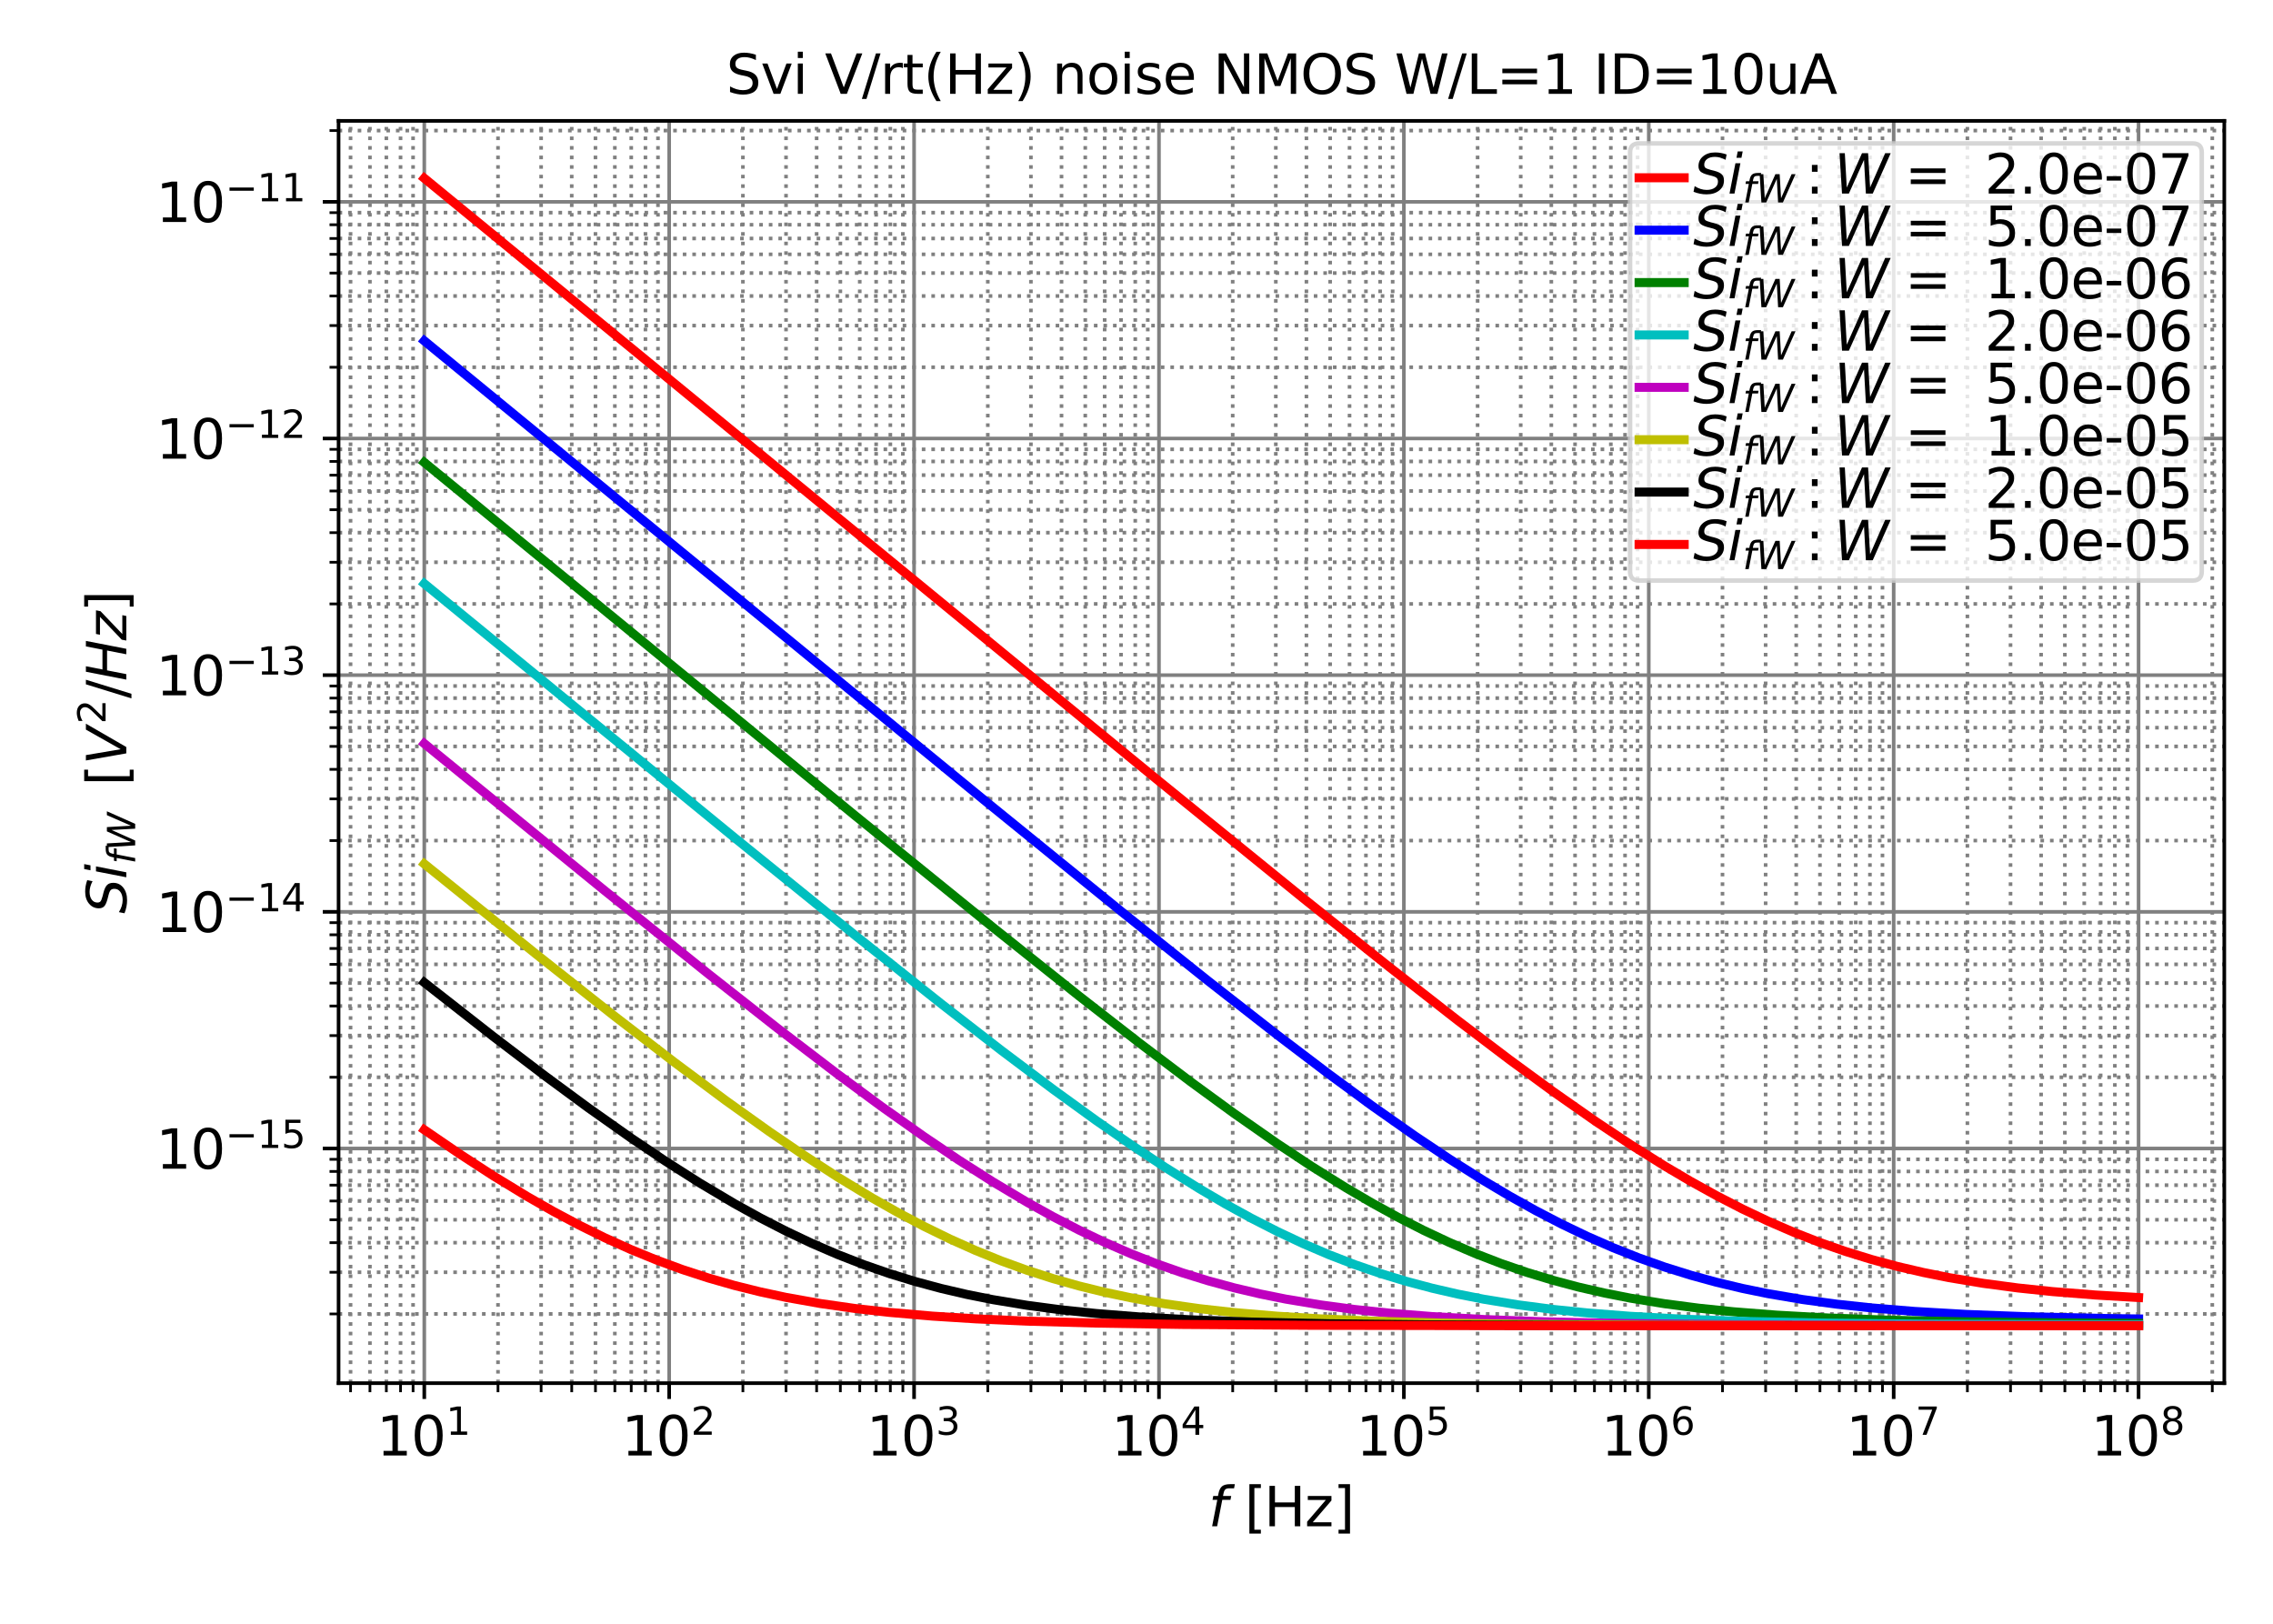 <?xml version="1.0" encoding="utf-8" standalone="no"?>
<!DOCTYPE svg PUBLIC "-//W3C//DTD SVG 1.1//EN"
  "http://www.w3.org/Graphics/SVG/1.1/DTD/svg11.dtd">
<svg height="360pt" version="1.1" viewBox="0 0 504 360" width="504pt" xmlns="http://www.w3.org/2000/svg" xmlns:xlink="http://www.w3.org/1999/xlink">
 <defs>
  <style type="text/css">*{stroke-linecap:butt;stroke-linejoin:round;}</style>
 </defs>
 <g id="figure_1">
  <g id="patch_1">
   <path d="M 0 360 
L 504 360 
L 504 0 
L 0 0 
z
" style="fill:#ffffff;"/>
  </g>
  <g id="axes_1">
   <g id="patch_2">
    <path d="M 75.072 306.663 
L 493.2 306.663 
L 493.2 26.8 
L 75.072 26.8 
z
" style="fill:#ffffff;"/>
   </g>
   <g id="matplotlib.axis_1">
    <g id="xtick_1">
     <g id="line2d_1">
      <path clip-path="url(#pc57aa5ea59)" d="M 94.077 306.663 
L 94.077 26.8 
" style="fill:none;stroke:#808080;stroke-linecap:square;stroke-width:0.8;"/>
     </g>
     <g id="line2d_2">
      <defs>
       <path d="M 0 0 
L 0 3.5 
" id="mb9ad2e8d2b" style="stroke:#000000;stroke-width:0.8;"/>
      </defs>
      <g>
       <use style="stroke:#000000;stroke-width:0.8;" x="94.077" xlink:href="#mb9ad2e8d2b" y="306.663"/>
      </g>
     </g>
     <g id="text_1">
      <!-- $\mathdefault{10^{1}}$ -->
      <g transform="translate(83.517 322.781)scale(0.12 -0.12)">
       <defs>
        <path d="M 794 531 
L 1825 531 
L 1825 4091 
L 703 3866 
L 703 4441 
L 1819 4666 
L 2450 4666 
L 2450 531 
L 3481 531 
L 3481 0 
L 794 0 
L 794 531 
z
" id="DejaVuSans-31" transform="scale(0.016)"/>
        <path d="M 2034 4250 
Q 1547 4250 1301 3770 
Q 1056 3291 1056 2328 
Q 1056 1369 1301 889 
Q 1547 409 2034 409 
Q 2525 409 2770 889 
Q 3016 1369 3016 2328 
Q 3016 3291 2770 3770 
Q 2525 4250 2034 4250 
z
M 2034 4750 
Q 2819 4750 3233 4129 
Q 3647 3509 3647 2328 
Q 3647 1150 3233 529 
Q 2819 -91 2034 -91 
Q 1250 -91 836 529 
Q 422 1150 422 2328 
Q 422 3509 836 4129 
Q 1250 4750 2034 4750 
z
" id="DejaVuSans-30" transform="scale(0.016)"/>
       </defs>
       <use transform="translate(0 0.684)" xlink:href="#DejaVuSans-31"/>
       <use transform="translate(63.623 0.684)" xlink:href="#DejaVuSans-30"/>
       <use transform="translate(128.203 38.966)scale(0.7)" xlink:href="#DejaVuSans-31"/>
      </g>
     </g>
    </g>
    <g id="xtick_2">
     <g id="line2d_3">
      <path clip-path="url(#pc57aa5ea59)" d="M 148.38 306.663 
L 148.38 26.8 
" style="fill:none;stroke:#808080;stroke-linecap:square;stroke-width:0.8;"/>
     </g>
     <g id="line2d_4">
      <g>
       <use style="stroke:#000000;stroke-width:0.8;" x="148.38" xlink:href="#mb9ad2e8d2b" y="306.663"/>
      </g>
     </g>
     <g id="text_2">
      <!-- $\mathdefault{10^{2}}$ -->
      <g transform="translate(137.82 322.781)scale(0.12 -0.12)">
       <defs>
        <path d="M 1228 531 
L 3431 531 
L 3431 0 
L 469 0 
L 469 531 
Q 828 903 1448 1529 
Q 2069 2156 2228 2338 
Q 2531 2678 2651 2914 
Q 2772 3150 2772 3378 
Q 2772 3750 2511 3984 
Q 2250 4219 1831 4219 
Q 1534 4219 1204 4116 
Q 875 4013 500 3803 
L 500 4441 
Q 881 4594 1212 4672 
Q 1544 4750 1819 4750 
Q 2544 4750 2975 4387 
Q 3406 4025 3406 3419 
Q 3406 3131 3298 2873 
Q 3191 2616 2906 2266 
Q 2828 2175 2409 1742 
Q 1991 1309 1228 531 
z
" id="DejaVuSans-32" transform="scale(0.016)"/>
       </defs>
       <use transform="translate(0 0.766)" xlink:href="#DejaVuSans-31"/>
       <use transform="translate(63.623 0.766)" xlink:href="#DejaVuSans-30"/>
       <use transform="translate(128.203 39.047)scale(0.7)" xlink:href="#DejaVuSans-32"/>
      </g>
     </g>
    </g>
    <g id="xtick_3">
     <g id="line2d_5">
      <path clip-path="url(#pc57aa5ea59)" d="M 202.682 306.663 
L 202.682 26.8 
" style="fill:none;stroke:#808080;stroke-linecap:square;stroke-width:0.8;"/>
     </g>
     <g id="line2d_6">
      <g>
       <use style="stroke:#000000;stroke-width:0.8;" x="202.682" xlink:href="#mb9ad2e8d2b" y="306.663"/>
      </g>
     </g>
     <g id="text_3">
      <!-- $\mathdefault{10^{3}}$ -->
      <g transform="translate(192.122 322.781)scale(0.12 -0.12)">
       <defs>
        <path d="M 2597 2516 
Q 3050 2419 3304 2112 
Q 3559 1806 3559 1356 
Q 3559 666 3084 287 
Q 2609 -91 1734 -91 
Q 1441 -91 1130 -33 
Q 819 25 488 141 
L 488 750 
Q 750 597 1062 519 
Q 1375 441 1716 441 
Q 2309 441 2620 675 
Q 2931 909 2931 1356 
Q 2931 1769 2642 2001 
Q 2353 2234 1838 2234 
L 1294 2234 
L 1294 2753 
L 1863 2753 
Q 2328 2753 2575 2939 
Q 2822 3125 2822 3475 
Q 2822 3834 2567 4026 
Q 2313 4219 1838 4219 
Q 1578 4219 1281 4162 
Q 984 4106 628 3988 
L 628 4550 
Q 988 4650 1302 4700 
Q 1616 4750 1894 4750 
Q 2613 4750 3031 4423 
Q 3450 4097 3450 3541 
Q 3450 3153 3228 2886 
Q 3006 2619 2597 2516 
z
" id="DejaVuSans-33" transform="scale(0.016)"/>
       </defs>
       <use transform="translate(0 0.766)" xlink:href="#DejaVuSans-31"/>
       <use transform="translate(63.623 0.766)" xlink:href="#DejaVuSans-30"/>
       <use transform="translate(128.203 39.047)scale(0.7)" xlink:href="#DejaVuSans-33"/>
      </g>
     </g>
    </g>
    <g id="xtick_4">
     <g id="line2d_7">
      <path clip-path="url(#pc57aa5ea59)" d="M 256.985 306.663 
L 256.985 26.8 
" style="fill:none;stroke:#808080;stroke-linecap:square;stroke-width:0.8;"/>
     </g>
     <g id="line2d_8">
      <g>
       <use style="stroke:#000000;stroke-width:0.8;" x="256.985" xlink:href="#mb9ad2e8d2b" y="306.663"/>
      </g>
     </g>
     <g id="text_4">
      <!-- $\mathdefault{10^{4}}$ -->
      <g transform="translate(246.425 322.781)scale(0.12 -0.12)">
       <defs>
        <path d="M 2419 4116 
L 825 1625 
L 2419 1625 
L 2419 4116 
z
M 2253 4666 
L 3047 4666 
L 3047 1625 
L 3713 1625 
L 3713 1100 
L 3047 1100 
L 3047 0 
L 2419 0 
L 2419 1100 
L 313 1100 
L 313 1709 
L 2253 4666 
z
" id="DejaVuSans-34" transform="scale(0.016)"/>
       </defs>
       <use transform="translate(0 0.684)" xlink:href="#DejaVuSans-31"/>
       <use transform="translate(63.623 0.684)" xlink:href="#DejaVuSans-30"/>
       <use transform="translate(128.203 38.966)scale(0.7)" xlink:href="#DejaVuSans-34"/>
      </g>
     </g>
    </g>
    <g id="xtick_5">
     <g id="line2d_9">
      <path clip-path="url(#pc57aa5ea59)" d="M 311.287 306.663 
L 311.287 26.8 
" style="fill:none;stroke:#808080;stroke-linecap:square;stroke-width:0.8;"/>
     </g>
     <g id="line2d_10">
      <g>
       <use style="stroke:#000000;stroke-width:0.8;" x="311.287" xlink:href="#mb9ad2e8d2b" y="306.663"/>
      </g>
     </g>
     <g id="text_5">
      <!-- $\mathdefault{10^{5}}$ -->
      <g transform="translate(300.727 322.781)scale(0.12 -0.12)">
       <defs>
        <path d="M 691 4666 
L 3169 4666 
L 3169 4134 
L 1269 4134 
L 1269 2991 
Q 1406 3038 1543 3061 
Q 1681 3084 1819 3084 
Q 2600 3084 3056 2656 
Q 3513 2228 3513 1497 
Q 3513 744 3044 326 
Q 2575 -91 1722 -91 
Q 1428 -91 1123 -41 
Q 819 9 494 109 
L 494 744 
Q 775 591 1075 516 
Q 1375 441 1709 441 
Q 2250 441 2565 725 
Q 2881 1009 2881 1497 
Q 2881 1984 2565 2268 
Q 2250 2553 1709 2553 
Q 1456 2553 1204 2497 
Q 953 2441 691 2322 
L 691 4666 
z
" id="DejaVuSans-35" transform="scale(0.016)"/>
       </defs>
       <use transform="translate(0 0.684)" xlink:href="#DejaVuSans-31"/>
       <use transform="translate(63.623 0.684)" xlink:href="#DejaVuSans-30"/>
       <use transform="translate(128.203 38.966)scale(0.7)" xlink:href="#DejaVuSans-35"/>
      </g>
     </g>
    </g>
    <g id="xtick_6">
     <g id="line2d_11">
      <path clip-path="url(#pc57aa5ea59)" d="M 365.589 306.663 
L 365.589 26.8 
" style="fill:none;stroke:#808080;stroke-linecap:square;stroke-width:0.8;"/>
     </g>
     <g id="line2d_12">
      <g>
       <use style="stroke:#000000;stroke-width:0.8;" x="365.589" xlink:href="#mb9ad2e8d2b" y="306.663"/>
      </g>
     </g>
     <g id="text_6">
      <!-- $\mathdefault{10^{6}}$ -->
      <g transform="translate(355.029 322.781)scale(0.12 -0.12)">
       <defs>
        <path d="M 2113 2584 
Q 1688 2584 1439 2293 
Q 1191 2003 1191 1497 
Q 1191 994 1439 701 
Q 1688 409 2113 409 
Q 2538 409 2786 701 
Q 3034 994 3034 1497 
Q 3034 2003 2786 2293 
Q 2538 2584 2113 2584 
z
M 3366 4563 
L 3366 3988 
Q 3128 4100 2886 4159 
Q 2644 4219 2406 4219 
Q 1781 4219 1451 3797 
Q 1122 3375 1075 2522 
Q 1259 2794 1537 2939 
Q 1816 3084 2150 3084 
Q 2853 3084 3261 2657 
Q 3669 2231 3669 1497 
Q 3669 778 3244 343 
Q 2819 -91 2113 -91 
Q 1303 -91 875 529 
Q 447 1150 447 2328 
Q 447 3434 972 4092 
Q 1497 4750 2381 4750 
Q 2619 4750 2861 4703 
Q 3103 4656 3366 4563 
z
" id="DejaVuSans-36" transform="scale(0.016)"/>
       </defs>
       <use transform="translate(0 0.766)" xlink:href="#DejaVuSans-31"/>
       <use transform="translate(63.623 0.766)" xlink:href="#DejaVuSans-30"/>
       <use transform="translate(128.203 39.047)scale(0.7)" xlink:href="#DejaVuSans-36"/>
      </g>
     </g>
    </g>
    <g id="xtick_7">
     <g id="line2d_13">
      <path clip-path="url(#pc57aa5ea59)" d="M 419.892 306.663 
L 419.892 26.8 
" style="fill:none;stroke:#808080;stroke-linecap:square;stroke-width:0.8;"/>
     </g>
     <g id="line2d_14">
      <g>
       <use style="stroke:#000000;stroke-width:0.8;" x="419.892" xlink:href="#mb9ad2e8d2b" y="306.663"/>
      </g>
     </g>
     <g id="text_7">
      <!-- $\mathdefault{10^{7}}$ -->
      <g transform="translate(409.332 322.781)scale(0.12 -0.12)">
       <defs>
        <path d="M 525 4666 
L 3525 4666 
L 3525 4397 
L 1831 0 
L 1172 0 
L 2766 4134 
L 525 4134 
L 525 4666 
z
" id="DejaVuSans-37" transform="scale(0.016)"/>
       </defs>
       <use transform="translate(0 0.684)" xlink:href="#DejaVuSans-31"/>
       <use transform="translate(63.623 0.684)" xlink:href="#DejaVuSans-30"/>
       <use transform="translate(128.203 38.966)scale(0.7)" xlink:href="#DejaVuSans-37"/>
      </g>
     </g>
    </g>
    <g id="xtick_8">
     <g id="line2d_15">
      <path clip-path="url(#pc57aa5ea59)" d="M 474.194 306.663 
L 474.194 26.8 
" style="fill:none;stroke:#808080;stroke-linecap:square;stroke-width:0.8;"/>
     </g>
     <g id="line2d_16">
      <g>
       <use style="stroke:#000000;stroke-width:0.8;" x="474.194" xlink:href="#mb9ad2e8d2b" y="306.663"/>
      </g>
     </g>
     <g id="text_8">
      <!-- $\mathdefault{10^{8}}$ -->
      <g transform="translate(463.634 322.781)scale(0.12 -0.12)">
       <defs>
        <path d="M 2034 2216 
Q 1584 2216 1326 1975 
Q 1069 1734 1069 1313 
Q 1069 891 1326 650 
Q 1584 409 2034 409 
Q 2484 409 2743 651 
Q 3003 894 3003 1313 
Q 3003 1734 2745 1975 
Q 2488 2216 2034 2216 
z
M 1403 2484 
Q 997 2584 770 2862 
Q 544 3141 544 3541 
Q 544 4100 942 4425 
Q 1341 4750 2034 4750 
Q 2731 4750 3128 4425 
Q 3525 4100 3525 3541 
Q 3525 3141 3298 2862 
Q 3072 2584 2669 2484 
Q 3125 2378 3379 2068 
Q 3634 1759 3634 1313 
Q 3634 634 3220 271 
Q 2806 -91 2034 -91 
Q 1263 -91 848 271 
Q 434 634 434 1313 
Q 434 1759 690 2068 
Q 947 2378 1403 2484 
z
M 1172 3481 
Q 1172 3119 1398 2916 
Q 1625 2713 2034 2713 
Q 2441 2713 2670 2916 
Q 2900 3119 2900 3481 
Q 2900 3844 2670 4047 
Q 2441 4250 2034 4250 
Q 1625 4250 1398 4047 
Q 1172 3844 1172 3481 
z
" id="DejaVuSans-38" transform="scale(0.016)"/>
       </defs>
       <use transform="translate(0 0.766)" xlink:href="#DejaVuSans-31"/>
       <use transform="translate(63.623 0.766)" xlink:href="#DejaVuSans-30"/>
       <use transform="translate(128.203 39.047)scale(0.7)" xlink:href="#DejaVuSans-38"/>
      </g>
     </g>
    </g>
    <g id="xtick_9">
     <g id="line2d_17">
      <path clip-path="url(#pc57aa5ea59)" d="M 77.731 306.663 
L 77.731 26.8 
" style="fill:none;stroke:#808080;stroke-dasharray:0.8,1.32;stroke-dashoffset:0;stroke-width:0.8;"/>
     </g>
     <g id="line2d_18">
      <defs>
       <path d="M 0 0 
L 0 2 
" id="m8e1bf20054" style="stroke:#000000;stroke-width:0.6;"/>
      </defs>
      <g>
       <use style="stroke:#000000;stroke-width:0.6;" x="77.731" xlink:href="#m8e1bf20054" y="306.663"/>
      </g>
     </g>
    </g>
    <g id="xtick_10">
     <g id="line2d_19">
      <path clip-path="url(#pc57aa5ea59)" d="M 82.03 306.663 
L 82.03 26.8 
" style="fill:none;stroke:#808080;stroke-dasharray:0.8,1.32;stroke-dashoffset:0;stroke-width:0.8;"/>
     </g>
     <g id="line2d_20">
      <g>
       <use style="stroke:#000000;stroke-width:0.6;" x="82.03" xlink:href="#m8e1bf20054" y="306.663"/>
      </g>
     </g>
    </g>
    <g id="xtick_11">
     <g id="line2d_21">
      <path clip-path="url(#pc57aa5ea59)" d="M 85.666 306.663 
L 85.666 26.8 
" style="fill:none;stroke:#808080;stroke-dasharray:0.8,1.32;stroke-dashoffset:0;stroke-width:0.8;"/>
     </g>
     <g id="line2d_22">
      <g>
       <use style="stroke:#000000;stroke-width:0.6;" x="85.666" xlink:href="#m8e1bf20054" y="306.663"/>
      </g>
     </g>
    </g>
    <g id="xtick_12">
     <g id="line2d_23">
      <path clip-path="url(#pc57aa5ea59)" d="M 88.815 306.663 
L 88.815 26.8 
" style="fill:none;stroke:#808080;stroke-dasharray:0.8,1.32;stroke-dashoffset:0;stroke-width:0.8;"/>
     </g>
     <g id="line2d_24">
      <g>
       <use style="stroke:#000000;stroke-width:0.6;" x="88.815" xlink:href="#m8e1bf20054" y="306.663"/>
      </g>
     </g>
    </g>
    <g id="xtick_13">
     <g id="line2d_25">
      <path clip-path="url(#pc57aa5ea59)" d="M 91.593 306.663 
L 91.593 26.8 
" style="fill:none;stroke:#808080;stroke-dasharray:0.8,1.32;stroke-dashoffset:0;stroke-width:0.8;"/>
     </g>
     <g id="line2d_26">
      <g>
       <use style="stroke:#000000;stroke-width:0.6;" x="91.593" xlink:href="#m8e1bf20054" y="306.663"/>
      </g>
     </g>
    </g>
    <g id="xtick_14">
     <g id="line2d_27">
      <path clip-path="url(#pc57aa5ea59)" d="M 110.424 306.663 
L 110.424 26.8 
" style="fill:none;stroke:#808080;stroke-dasharray:0.8,1.32;stroke-dashoffset:0;stroke-width:0.8;"/>
     </g>
     <g id="line2d_28">
      <g>
       <use style="stroke:#000000;stroke-width:0.6;" x="110.424" xlink:href="#m8e1bf20054" y="306.663"/>
      </g>
     </g>
    </g>
    <g id="xtick_15">
     <g id="line2d_29">
      <path clip-path="url(#pc57aa5ea59)" d="M 119.986 306.663 
L 119.986 26.8 
" style="fill:none;stroke:#808080;stroke-dasharray:0.8,1.32;stroke-dashoffset:0;stroke-width:0.8;"/>
     </g>
     <g id="line2d_30">
      <g>
       <use style="stroke:#000000;stroke-width:0.6;" x="119.986" xlink:href="#m8e1bf20054" y="306.663"/>
      </g>
     </g>
    </g>
    <g id="xtick_16">
     <g id="line2d_31">
      <path clip-path="url(#pc57aa5ea59)" d="M 126.771 306.663 
L 126.771 26.8 
" style="fill:none;stroke:#808080;stroke-dasharray:0.8,1.32;stroke-dashoffset:0;stroke-width:0.8;"/>
     </g>
     <g id="line2d_32">
      <g>
       <use style="stroke:#000000;stroke-width:0.6;" x="126.771" xlink:href="#m8e1bf20054" y="306.663"/>
      </g>
     </g>
    </g>
    <g id="xtick_17">
     <g id="line2d_33">
      <path clip-path="url(#pc57aa5ea59)" d="M 132.033 306.663 
L 132.033 26.8 
" style="fill:none;stroke:#808080;stroke-dasharray:0.8,1.32;stroke-dashoffset:0;stroke-width:0.8;"/>
     </g>
     <g id="line2d_34">
      <g>
       <use style="stroke:#000000;stroke-width:0.6;" x="132.033" xlink:href="#m8e1bf20054" y="306.663"/>
      </g>
     </g>
    </g>
    <g id="xtick_18">
     <g id="line2d_35">
      <path clip-path="url(#pc57aa5ea59)" d="M 136.333 306.663 
L 136.333 26.8 
" style="fill:none;stroke:#808080;stroke-dasharray:0.8,1.32;stroke-dashoffset:0;stroke-width:0.8;"/>
     </g>
     <g id="line2d_36">
      <g>
       <use style="stroke:#000000;stroke-width:0.6;" x="136.333" xlink:href="#m8e1bf20054" y="306.663"/>
      </g>
     </g>
    </g>
    <g id="xtick_19">
     <g id="line2d_37">
      <path clip-path="url(#pc57aa5ea59)" d="M 139.968 306.663 
L 139.968 26.8 
" style="fill:none;stroke:#808080;stroke-dasharray:0.8,1.32;stroke-dashoffset:0;stroke-width:0.8;"/>
     </g>
     <g id="line2d_38">
      <g>
       <use style="stroke:#000000;stroke-width:0.6;" x="139.968" xlink:href="#m8e1bf20054" y="306.663"/>
      </g>
     </g>
    </g>
    <g id="xtick_20">
     <g id="line2d_39">
      <path clip-path="url(#pc57aa5ea59)" d="M 143.117 306.663 
L 143.117 26.8 
" style="fill:none;stroke:#808080;stroke-dasharray:0.8,1.32;stroke-dashoffset:0;stroke-width:0.8;"/>
     </g>
     <g id="line2d_40">
      <g>
       <use style="stroke:#000000;stroke-width:0.6;" x="143.117" xlink:href="#m8e1bf20054" y="306.663"/>
      </g>
     </g>
    </g>
    <g id="xtick_21">
     <g id="line2d_41">
      <path clip-path="url(#pc57aa5ea59)" d="M 145.895 306.663 
L 145.895 26.8 
" style="fill:none;stroke:#808080;stroke-dasharray:0.8,1.32;stroke-dashoffset:0;stroke-width:0.8;"/>
     </g>
     <g id="line2d_42">
      <g>
       <use style="stroke:#000000;stroke-width:0.6;" x="145.895" xlink:href="#m8e1bf20054" y="306.663"/>
      </g>
     </g>
    </g>
    <g id="xtick_22">
     <g id="line2d_43">
      <path clip-path="url(#pc57aa5ea59)" d="M 164.726 306.663 
L 164.726 26.8 
" style="fill:none;stroke:#808080;stroke-dasharray:0.8,1.32;stroke-dashoffset:0;stroke-width:0.8;"/>
     </g>
     <g id="line2d_44">
      <g>
       <use style="stroke:#000000;stroke-width:0.6;" x="164.726" xlink:href="#m8e1bf20054" y="306.663"/>
      </g>
     </g>
    </g>
    <g id="xtick_23">
     <g id="line2d_45">
      <path clip-path="url(#pc57aa5ea59)" d="M 174.289 306.663 
L 174.289 26.8 
" style="fill:none;stroke:#808080;stroke-dasharray:0.8,1.32;stroke-dashoffset:0;stroke-width:0.8;"/>
     </g>
     <g id="line2d_46">
      <g>
       <use style="stroke:#000000;stroke-width:0.6;" x="174.289" xlink:href="#m8e1bf20054" y="306.663"/>
      </g>
     </g>
    </g>
    <g id="xtick_24">
     <g id="line2d_47">
      <path clip-path="url(#pc57aa5ea59)" d="M 181.073 306.663 
L 181.073 26.8 
" style="fill:none;stroke:#808080;stroke-dasharray:0.8,1.32;stroke-dashoffset:0;stroke-width:0.8;"/>
     </g>
     <g id="line2d_48">
      <g>
       <use style="stroke:#000000;stroke-width:0.6;" x="181.073" xlink:href="#m8e1bf20054" y="306.663"/>
      </g>
     </g>
    </g>
    <g id="xtick_25">
     <g id="line2d_49">
      <path clip-path="url(#pc57aa5ea59)" d="M 186.336 306.663 
L 186.336 26.8 
" style="fill:none;stroke:#808080;stroke-dasharray:0.8,1.32;stroke-dashoffset:0;stroke-width:0.8;"/>
     </g>
     <g id="line2d_50">
      <g>
       <use style="stroke:#000000;stroke-width:0.6;" x="186.336" xlink:href="#m8e1bf20054" y="306.663"/>
      </g>
     </g>
    </g>
    <g id="xtick_26">
     <g id="line2d_51">
      <path clip-path="url(#pc57aa5ea59)" d="M 190.635 306.663 
L 190.635 26.8 
" style="fill:none;stroke:#808080;stroke-dasharray:0.8,1.32;stroke-dashoffset:0;stroke-width:0.8;"/>
     </g>
     <g id="line2d_52">
      <g>
       <use style="stroke:#000000;stroke-width:0.6;" x="190.635" xlink:href="#m8e1bf20054" y="306.663"/>
      </g>
     </g>
    </g>
    <g id="xtick_27">
     <g id="line2d_53">
      <path clip-path="url(#pc57aa5ea59)" d="M 194.271 306.663 
L 194.271 26.8 
" style="fill:none;stroke:#808080;stroke-dasharray:0.8,1.32;stroke-dashoffset:0;stroke-width:0.8;"/>
     </g>
     <g id="line2d_54">
      <g>
       <use style="stroke:#000000;stroke-width:0.6;" x="194.271" xlink:href="#m8e1bf20054" y="306.663"/>
      </g>
     </g>
    </g>
    <g id="xtick_28">
     <g id="line2d_55">
      <path clip-path="url(#pc57aa5ea59)" d="M 197.42 306.663 
L 197.42 26.8 
" style="fill:none;stroke:#808080;stroke-dasharray:0.8,1.32;stroke-dashoffset:0;stroke-width:0.8;"/>
     </g>
     <g id="line2d_56">
      <g>
       <use style="stroke:#000000;stroke-width:0.6;" x="197.42" xlink:href="#m8e1bf20054" y="306.663"/>
      </g>
     </g>
    </g>
    <g id="xtick_29">
     <g id="line2d_57">
      <path clip-path="url(#pc57aa5ea59)" d="M 200.197 306.663 
L 200.197 26.8 
" style="fill:none;stroke:#808080;stroke-dasharray:0.8,1.32;stroke-dashoffset:0;stroke-width:0.8;"/>
     </g>
     <g id="line2d_58">
      <g>
       <use style="stroke:#000000;stroke-width:0.6;" x="200.197" xlink:href="#m8e1bf20054" y="306.663"/>
      </g>
     </g>
    </g>
    <g id="xtick_30">
     <g id="line2d_59">
      <path clip-path="url(#pc57aa5ea59)" d="M 219.029 306.663 
L 219.029 26.8 
" style="fill:none;stroke:#808080;stroke-dasharray:0.8,1.32;stroke-dashoffset:0;stroke-width:0.8;"/>
     </g>
     <g id="line2d_60">
      <g>
       <use style="stroke:#000000;stroke-width:0.6;" x="219.029" xlink:href="#m8e1bf20054" y="306.663"/>
      </g>
     </g>
    </g>
    <g id="xtick_31">
     <g id="line2d_61">
      <path clip-path="url(#pc57aa5ea59)" d="M 228.591 306.663 
L 228.591 26.8 
" style="fill:none;stroke:#808080;stroke-dasharray:0.8,1.32;stroke-dashoffset:0;stroke-width:0.8;"/>
     </g>
     <g id="line2d_62">
      <g>
       <use style="stroke:#000000;stroke-width:0.6;" x="228.591" xlink:href="#m8e1bf20054" y="306.663"/>
      </g>
     </g>
    </g>
    <g id="xtick_32">
     <g id="line2d_63">
      <path clip-path="url(#pc57aa5ea59)" d="M 235.375 306.663 
L 235.375 26.8 
" style="fill:none;stroke:#808080;stroke-dasharray:0.8,1.32;stroke-dashoffset:0;stroke-width:0.8;"/>
     </g>
     <g id="line2d_64">
      <g>
       <use style="stroke:#000000;stroke-width:0.6;" x="235.375" xlink:href="#m8e1bf20054" y="306.663"/>
      </g>
     </g>
    </g>
    <g id="xtick_33">
     <g id="line2d_65">
      <path clip-path="url(#pc57aa5ea59)" d="M 240.638 306.663 
L 240.638 26.8 
" style="fill:none;stroke:#808080;stroke-dasharray:0.8,1.32;stroke-dashoffset:0;stroke-width:0.8;"/>
     </g>
     <g id="line2d_66">
      <g>
       <use style="stroke:#000000;stroke-width:0.6;" x="240.638" xlink:href="#m8e1bf20054" y="306.663"/>
      </g>
     </g>
    </g>
    <g id="xtick_34">
     <g id="line2d_67">
      <path clip-path="url(#pc57aa5ea59)" d="M 244.938 306.663 
L 244.938 26.8 
" style="fill:none;stroke:#808080;stroke-dasharray:0.8,1.32;stroke-dashoffset:0;stroke-width:0.8;"/>
     </g>
     <g id="line2d_68">
      <g>
       <use style="stroke:#000000;stroke-width:0.6;" x="244.938" xlink:href="#m8e1bf20054" y="306.663"/>
      </g>
     </g>
    </g>
    <g id="xtick_35">
     <g id="line2d_69">
      <path clip-path="url(#pc57aa5ea59)" d="M 248.573 306.663 
L 248.573 26.8 
" style="fill:none;stroke:#808080;stroke-dasharray:0.8,1.32;stroke-dashoffset:0;stroke-width:0.8;"/>
     </g>
     <g id="line2d_70">
      <g>
       <use style="stroke:#000000;stroke-width:0.6;" x="248.573" xlink:href="#m8e1bf20054" y="306.663"/>
      </g>
     </g>
    </g>
    <g id="xtick_36">
     <g id="line2d_71">
      <path clip-path="url(#pc57aa5ea59)" d="M 251.722 306.663 
L 251.722 26.8 
" style="fill:none;stroke:#808080;stroke-dasharray:0.8,1.32;stroke-dashoffset:0;stroke-width:0.8;"/>
     </g>
     <g id="line2d_72">
      <g>
       <use style="stroke:#000000;stroke-width:0.6;" x="251.722" xlink:href="#m8e1bf20054" y="306.663"/>
      </g>
     </g>
    </g>
    <g id="xtick_37">
     <g id="line2d_73">
      <path clip-path="url(#pc57aa5ea59)" d="M 254.5 306.663 
L 254.5 26.8 
" style="fill:none;stroke:#808080;stroke-dasharray:0.8,1.32;stroke-dashoffset:0;stroke-width:0.8;"/>
     </g>
     <g id="line2d_74">
      <g>
       <use style="stroke:#000000;stroke-width:0.6;" x="254.5" xlink:href="#m8e1bf20054" y="306.663"/>
      </g>
     </g>
    </g>
    <g id="xtick_38">
     <g id="line2d_75">
      <path clip-path="url(#pc57aa5ea59)" d="M 273.331 306.663 
L 273.331 26.8 
" style="fill:none;stroke:#808080;stroke-dasharray:0.8,1.32;stroke-dashoffset:0;stroke-width:0.8;"/>
     </g>
     <g id="line2d_76">
      <g>
       <use style="stroke:#000000;stroke-width:0.6;" x="273.331" xlink:href="#m8e1bf20054" y="306.663"/>
      </g>
     </g>
    </g>
    <g id="xtick_39">
     <g id="line2d_77">
      <path clip-path="url(#pc57aa5ea59)" d="M 282.893 306.663 
L 282.893 26.8 
" style="fill:none;stroke:#808080;stroke-dasharray:0.8,1.32;stroke-dashoffset:0;stroke-width:0.8;"/>
     </g>
     <g id="line2d_78">
      <g>
       <use style="stroke:#000000;stroke-width:0.6;" x="282.893" xlink:href="#m8e1bf20054" y="306.663"/>
      </g>
     </g>
    </g>
    <g id="xtick_40">
     <g id="line2d_79">
      <path clip-path="url(#pc57aa5ea59)" d="M 289.678 306.663 
L 289.678 26.8 
" style="fill:none;stroke:#808080;stroke-dasharray:0.8,1.32;stroke-dashoffset:0;stroke-width:0.8;"/>
     </g>
     <g id="line2d_80">
      <g>
       <use style="stroke:#000000;stroke-width:0.6;" x="289.678" xlink:href="#m8e1bf20054" y="306.663"/>
      </g>
     </g>
    </g>
    <g id="xtick_41">
     <g id="line2d_81">
      <path clip-path="url(#pc57aa5ea59)" d="M 294.94 306.663 
L 294.94 26.8 
" style="fill:none;stroke:#808080;stroke-dasharray:0.8,1.32;stroke-dashoffset:0;stroke-width:0.8;"/>
     </g>
     <g id="line2d_82">
      <g>
       <use style="stroke:#000000;stroke-width:0.6;" x="294.94" xlink:href="#m8e1bf20054" y="306.663"/>
      </g>
     </g>
    </g>
    <g id="xtick_42">
     <g id="line2d_83">
      <path clip-path="url(#pc57aa5ea59)" d="M 299.24 306.663 
L 299.24 26.8 
" style="fill:none;stroke:#808080;stroke-dasharray:0.8,1.32;stroke-dashoffset:0;stroke-width:0.8;"/>
     </g>
     <g id="line2d_84">
      <g>
       <use style="stroke:#000000;stroke-width:0.6;" x="299.24" xlink:href="#m8e1bf20054" y="306.663"/>
      </g>
     </g>
    </g>
    <g id="xtick_43">
     <g id="line2d_85">
      <path clip-path="url(#pc57aa5ea59)" d="M 302.875 306.663 
L 302.875 26.8 
" style="fill:none;stroke:#808080;stroke-dasharray:0.8,1.32;stroke-dashoffset:0;stroke-width:0.8;"/>
     </g>
     <g id="line2d_86">
      <g>
       <use style="stroke:#000000;stroke-width:0.6;" x="302.875" xlink:href="#m8e1bf20054" y="306.663"/>
      </g>
     </g>
    </g>
    <g id="xtick_44">
     <g id="line2d_87">
      <path clip-path="url(#pc57aa5ea59)" d="M 306.025 306.663 
L 306.025 26.8 
" style="fill:none;stroke:#808080;stroke-dasharray:0.8,1.32;stroke-dashoffset:0;stroke-width:0.8;"/>
     </g>
     <g id="line2d_88">
      <g>
       <use style="stroke:#000000;stroke-width:0.6;" x="306.025" xlink:href="#m8e1bf20054" y="306.663"/>
      </g>
     </g>
    </g>
    <g id="xtick_45">
     <g id="line2d_89">
      <path clip-path="url(#pc57aa5ea59)" d="M 308.802 306.663 
L 308.802 26.8 
" style="fill:none;stroke:#808080;stroke-dasharray:0.8,1.32;stroke-dashoffset:0;stroke-width:0.8;"/>
     </g>
     <g id="line2d_90">
      <g>
       <use style="stroke:#000000;stroke-width:0.6;" x="308.802" xlink:href="#m8e1bf20054" y="306.663"/>
      </g>
     </g>
    </g>
    <g id="xtick_46">
     <g id="line2d_91">
      <path clip-path="url(#pc57aa5ea59)" d="M 327.634 306.663 
L 327.634 26.8 
" style="fill:none;stroke:#808080;stroke-dasharray:0.8,1.32;stroke-dashoffset:0;stroke-width:0.8;"/>
     </g>
     <g id="line2d_92">
      <g>
       <use style="stroke:#000000;stroke-width:0.6;" x="327.634" xlink:href="#m8e1bf20054" y="306.663"/>
      </g>
     </g>
    </g>
    <g id="xtick_47">
     <g id="line2d_93">
      <path clip-path="url(#pc57aa5ea59)" d="M 337.196 306.663 
L 337.196 26.8 
" style="fill:none;stroke:#808080;stroke-dasharray:0.8,1.32;stroke-dashoffset:0;stroke-width:0.8;"/>
     </g>
     <g id="line2d_94">
      <g>
       <use style="stroke:#000000;stroke-width:0.6;" x="337.196" xlink:href="#m8e1bf20054" y="306.663"/>
      </g>
     </g>
    </g>
    <g id="xtick_48">
     <g id="line2d_95">
      <path clip-path="url(#pc57aa5ea59)" d="M 343.98 306.663 
L 343.98 26.8 
" style="fill:none;stroke:#808080;stroke-dasharray:0.8,1.32;stroke-dashoffset:0;stroke-width:0.8;"/>
     </g>
     <g id="line2d_96">
      <g>
       <use style="stroke:#000000;stroke-width:0.6;" x="343.98" xlink:href="#m8e1bf20054" y="306.663"/>
      </g>
     </g>
    </g>
    <g id="xtick_49">
     <g id="line2d_97">
      <path clip-path="url(#pc57aa5ea59)" d="M 349.243 306.663 
L 349.243 26.8 
" style="fill:none;stroke:#808080;stroke-dasharray:0.8,1.32;stroke-dashoffset:0;stroke-width:0.8;"/>
     </g>
     <g id="line2d_98">
      <g>
       <use style="stroke:#000000;stroke-width:0.6;" x="349.243" xlink:href="#m8e1bf20054" y="306.663"/>
      </g>
     </g>
    </g>
    <g id="xtick_50">
     <g id="line2d_99">
      <path clip-path="url(#pc57aa5ea59)" d="M 353.542 306.663 
L 353.542 26.8 
" style="fill:none;stroke:#808080;stroke-dasharray:0.8,1.32;stroke-dashoffset:0;stroke-width:0.8;"/>
     </g>
     <g id="line2d_100">
      <g>
       <use style="stroke:#000000;stroke-width:0.6;" x="353.542" xlink:href="#m8e1bf20054" y="306.663"/>
      </g>
     </g>
    </g>
    <g id="xtick_51">
     <g id="line2d_101">
      <path clip-path="url(#pc57aa5ea59)" d="M 357.178 306.663 
L 357.178 26.8 
" style="fill:none;stroke:#808080;stroke-dasharray:0.8,1.32;stroke-dashoffset:0;stroke-width:0.8;"/>
     </g>
     <g id="line2d_102">
      <g>
       <use style="stroke:#000000;stroke-width:0.6;" x="357.178" xlink:href="#m8e1bf20054" y="306.663"/>
      </g>
     </g>
    </g>
    <g id="xtick_52">
     <g id="line2d_103">
      <path clip-path="url(#pc57aa5ea59)" d="M 360.327 306.663 
L 360.327 26.8 
" style="fill:none;stroke:#808080;stroke-dasharray:0.8,1.32;stroke-dashoffset:0;stroke-width:0.8;"/>
     </g>
     <g id="line2d_104">
      <g>
       <use style="stroke:#000000;stroke-width:0.6;" x="360.327" xlink:href="#m8e1bf20054" y="306.663"/>
      </g>
     </g>
    </g>
    <g id="xtick_53">
     <g id="line2d_105">
      <path clip-path="url(#pc57aa5ea59)" d="M 363.105 306.663 
L 363.105 26.8 
" style="fill:none;stroke:#808080;stroke-dasharray:0.8,1.32;stroke-dashoffset:0;stroke-width:0.8;"/>
     </g>
     <g id="line2d_106">
      <g>
       <use style="stroke:#000000;stroke-width:0.6;" x="363.105" xlink:href="#m8e1bf20054" y="306.663"/>
      </g>
     </g>
    </g>
    <g id="xtick_54">
     <g id="line2d_107">
      <path clip-path="url(#pc57aa5ea59)" d="M 381.936 306.663 
L 381.936 26.8 
" style="fill:none;stroke:#808080;stroke-dasharray:0.8,1.32;stroke-dashoffset:0;stroke-width:0.8;"/>
     </g>
     <g id="line2d_108">
      <g>
       <use style="stroke:#000000;stroke-width:0.6;" x="381.936" xlink:href="#m8e1bf20054" y="306.663"/>
      </g>
     </g>
    </g>
    <g id="xtick_55">
     <g id="line2d_109">
      <path clip-path="url(#pc57aa5ea59)" d="M 391.498 306.663 
L 391.498 26.8 
" style="fill:none;stroke:#808080;stroke-dasharray:0.8,1.32;stroke-dashoffset:0;stroke-width:0.8;"/>
     </g>
     <g id="line2d_110">
      <g>
       <use style="stroke:#000000;stroke-width:0.6;" x="391.498" xlink:href="#m8e1bf20054" y="306.663"/>
      </g>
     </g>
    </g>
    <g id="xtick_56">
     <g id="line2d_111">
      <path clip-path="url(#pc57aa5ea59)" d="M 398.283 306.663 
L 398.283 26.8 
" style="fill:none;stroke:#808080;stroke-dasharray:0.8,1.32;stroke-dashoffset:0;stroke-width:0.8;"/>
     </g>
     <g id="line2d_112">
      <g>
       <use style="stroke:#000000;stroke-width:0.6;" x="398.283" xlink:href="#m8e1bf20054" y="306.663"/>
      </g>
     </g>
    </g>
    <g id="xtick_57">
     <g id="line2d_113">
      <path clip-path="url(#pc57aa5ea59)" d="M 403.545 306.663 
L 403.545 26.8 
" style="fill:none;stroke:#808080;stroke-dasharray:0.8,1.32;stroke-dashoffset:0;stroke-width:0.8;"/>
     </g>
     <g id="line2d_114">
      <g>
       <use style="stroke:#000000;stroke-width:0.6;" x="403.545" xlink:href="#m8e1bf20054" y="306.663"/>
      </g>
     </g>
    </g>
    <g id="xtick_58">
     <g id="line2d_115">
      <path clip-path="url(#pc57aa5ea59)" d="M 407.845 306.663 
L 407.845 26.8 
" style="fill:none;stroke:#808080;stroke-dasharray:0.8,1.32;stroke-dashoffset:0;stroke-width:0.8;"/>
     </g>
     <g id="line2d_116">
      <g>
       <use style="stroke:#000000;stroke-width:0.6;" x="407.845" xlink:href="#m8e1bf20054" y="306.663"/>
      </g>
     </g>
    </g>
    <g id="xtick_59">
     <g id="line2d_117">
      <path clip-path="url(#pc57aa5ea59)" d="M 411.48 306.663 
L 411.48 26.8 
" style="fill:none;stroke:#808080;stroke-dasharray:0.8,1.32;stroke-dashoffset:0;stroke-width:0.8;"/>
     </g>
     <g id="line2d_118">
      <g>
       <use style="stroke:#000000;stroke-width:0.6;" x="411.48" xlink:href="#m8e1bf20054" y="306.663"/>
      </g>
     </g>
    </g>
    <g id="xtick_60">
     <g id="line2d_119">
      <path clip-path="url(#pc57aa5ea59)" d="M 414.629 306.663 
L 414.629 26.8 
" style="fill:none;stroke:#808080;stroke-dasharray:0.8,1.32;stroke-dashoffset:0;stroke-width:0.8;"/>
     </g>
     <g id="line2d_120">
      <g>
       <use style="stroke:#000000;stroke-width:0.6;" x="414.629" xlink:href="#m8e1bf20054" y="306.663"/>
      </g>
     </g>
    </g>
    <g id="xtick_61">
     <g id="line2d_121">
      <path clip-path="url(#pc57aa5ea59)" d="M 417.407 306.663 
L 417.407 26.8 
" style="fill:none;stroke:#808080;stroke-dasharray:0.8,1.32;stroke-dashoffset:0;stroke-width:0.8;"/>
     </g>
     <g id="line2d_122">
      <g>
       <use style="stroke:#000000;stroke-width:0.6;" x="417.407" xlink:href="#m8e1bf20054" y="306.663"/>
      </g>
     </g>
    </g>
    <g id="xtick_62">
     <g id="line2d_123">
      <path clip-path="url(#pc57aa5ea59)" d="M 436.238 306.663 
L 436.238 26.8 
" style="fill:none;stroke:#808080;stroke-dasharray:0.8,1.32;stroke-dashoffset:0;stroke-width:0.8;"/>
     </g>
     <g id="line2d_124">
      <g>
       <use style="stroke:#000000;stroke-width:0.6;" x="436.238" xlink:href="#m8e1bf20054" y="306.663"/>
      </g>
     </g>
    </g>
    <g id="xtick_63">
     <g id="line2d_125">
      <path clip-path="url(#pc57aa5ea59)" d="M 445.801 306.663 
L 445.801 26.8 
" style="fill:none;stroke:#808080;stroke-dasharray:0.8,1.32;stroke-dashoffset:0;stroke-width:0.8;"/>
     </g>
     <g id="line2d_126">
      <g>
       <use style="stroke:#000000;stroke-width:0.6;" x="445.801" xlink:href="#m8e1bf20054" y="306.663"/>
      </g>
     </g>
    </g>
    <g id="xtick_64">
     <g id="line2d_127">
      <path clip-path="url(#pc57aa5ea59)" d="M 452.585 306.663 
L 452.585 26.8 
" style="fill:none;stroke:#808080;stroke-dasharray:0.8,1.32;stroke-dashoffset:0;stroke-width:0.8;"/>
     </g>
     <g id="line2d_128">
      <g>
       <use style="stroke:#000000;stroke-width:0.6;" x="452.585" xlink:href="#m8e1bf20054" y="306.663"/>
      </g>
     </g>
    </g>
    <g id="xtick_65">
     <g id="line2d_129">
      <path clip-path="url(#pc57aa5ea59)" d="M 457.848 306.663 
L 457.848 26.8 
" style="fill:none;stroke:#808080;stroke-dasharray:0.8,1.32;stroke-dashoffset:0;stroke-width:0.8;"/>
     </g>
     <g id="line2d_130">
      <g>
       <use style="stroke:#000000;stroke-width:0.6;" x="457.848" xlink:href="#m8e1bf20054" y="306.663"/>
      </g>
     </g>
    </g>
    <g id="xtick_66">
     <g id="line2d_131">
      <path clip-path="url(#pc57aa5ea59)" d="M 462.147 306.663 
L 462.147 26.8 
" style="fill:none;stroke:#808080;stroke-dasharray:0.8,1.32;stroke-dashoffset:0;stroke-width:0.8;"/>
     </g>
     <g id="line2d_132">
      <g>
       <use style="stroke:#000000;stroke-width:0.6;" x="462.147" xlink:href="#m8e1bf20054" y="306.663"/>
      </g>
     </g>
    </g>
    <g id="xtick_67">
     <g id="line2d_133">
      <path clip-path="url(#pc57aa5ea59)" d="M 465.783 306.663 
L 465.783 26.8 
" style="fill:none;stroke:#808080;stroke-dasharray:0.8,1.32;stroke-dashoffset:0;stroke-width:0.8;"/>
     </g>
     <g id="line2d_134">
      <g>
       <use style="stroke:#000000;stroke-width:0.6;" x="465.783" xlink:href="#m8e1bf20054" y="306.663"/>
      </g>
     </g>
    </g>
    <g id="xtick_68">
     <g id="line2d_135">
      <path clip-path="url(#pc57aa5ea59)" d="M 468.932 306.663 
L 468.932 26.8 
" style="fill:none;stroke:#808080;stroke-dasharray:0.8,1.32;stroke-dashoffset:0;stroke-width:0.8;"/>
     </g>
     <g id="line2d_136">
      <g>
       <use style="stroke:#000000;stroke-width:0.6;" x="468.932" xlink:href="#m8e1bf20054" y="306.663"/>
      </g>
     </g>
    </g>
    <g id="xtick_69">
     <g id="line2d_137">
      <path clip-path="url(#pc57aa5ea59)" d="M 471.709 306.663 
L 471.709 26.8 
" style="fill:none;stroke:#808080;stroke-dasharray:0.8,1.32;stroke-dashoffset:0;stroke-width:0.8;"/>
     </g>
     <g id="line2d_138">
      <g>
       <use style="stroke:#000000;stroke-width:0.6;" x="471.709" xlink:href="#m8e1bf20054" y="306.663"/>
      </g>
     </g>
    </g>
    <g id="xtick_70">
     <g id="line2d_139">
      <path clip-path="url(#pc57aa5ea59)" d="M 490.541 306.663 
L 490.541 26.8 
" style="fill:none;stroke:#808080;stroke-dasharray:0.8,1.32;stroke-dashoffset:0;stroke-width:0.8;"/>
     </g>
     <g id="line2d_140">
      <g>
       <use style="stroke:#000000;stroke-width:0.6;" x="490.541" xlink:href="#m8e1bf20054" y="306.663"/>
      </g>
     </g>
    </g>
    <g id="text_9">
     <!-- $f$ [Hz] -->
     <g transform="translate(267.936 338.394)scale(0.12 -0.12)">
      <defs>
       <path d="M 3059 4863 
L 2969 4384 
L 2419 4384 
Q 2106 4384 1964 4261 
Q 1822 4138 1753 3809 
L 1691 3500 
L 2638 3500 
L 2553 3053 
L 1606 3053 
L 1013 0 
L 434 0 
L 1031 3053 
L 481 3053 
L 563 3500 
L 1113 3500 
L 1159 3744 
Q 1278 4363 1576 4613 
Q 1875 4863 2516 4863 
L 3059 4863 
z
" id="DejaVuSans-Oblique-66" transform="scale(0.016)"/>
       <path id="DejaVuSans-20" transform="scale(0.016)"/>
       <path d="M 550 4863 
L 1875 4863 
L 1875 4416 
L 1125 4416 
L 1125 -397 
L 1875 -397 
L 1875 -844 
L 550 -844 
L 550 4863 
z
" id="DejaVuSans-5b" transform="scale(0.016)"/>
       <path d="M 628 4666 
L 1259 4666 
L 1259 2753 
L 3553 2753 
L 3553 4666 
L 4184 4666 
L 4184 0 
L 3553 0 
L 3553 2222 
L 1259 2222 
L 1259 0 
L 628 0 
L 628 4666 
z
" id="DejaVuSans-48" transform="scale(0.016)"/>
       <path d="M 353 3500 
L 3084 3500 
L 3084 2975 
L 922 459 
L 3084 459 
L 3084 0 
L 275 0 
L 275 525 
L 2438 3041 
L 353 3041 
L 353 3500 
z
" id="DejaVuSans-7a" transform="scale(0.016)"/>
       <path d="M 1947 4863 
L 1947 -844 
L 622 -844 
L 622 -397 
L 1369 -397 
L 1369 4416 
L 622 4416 
L 622 4863 
L 1947 4863 
z
" id="DejaVuSans-5d" transform="scale(0.016)"/>
      </defs>
      <use transform="translate(0 0.016)" xlink:href="#DejaVuSans-Oblique-66"/>
      <use transform="translate(35.205 0.016)" xlink:href="#DejaVuSans-20"/>
      <use transform="translate(66.992 0.016)" xlink:href="#DejaVuSans-5b"/>
      <use transform="translate(102.881 0.016)" xlink:href="#DejaVuSans-48"/>
      <use transform="translate(178.076 0.016)" xlink:href="#DejaVuSans-7a"/>
      <use transform="translate(230.566 0.016)" xlink:href="#DejaVuSans-5d"/>
     </g>
    </g>
   </g>
   <g id="matplotlib.axis_2">
    <g id="ytick_1">
     <g id="line2d_141">
      <path clip-path="url(#pc57aa5ea59)" d="M 75.072 254.634 
L 493.2 254.634 
" style="fill:none;stroke:#808080;stroke-linecap:square;stroke-width:0.8;"/>
     </g>
     <g id="line2d_142">
      <defs>
       <path d="M 0 0 
L -3.5 0 
" id="meebd77a6e1" style="stroke:#000000;stroke-width:0.8;"/>
      </defs>
      <g>
       <use style="stroke:#000000;stroke-width:0.8;" x="75.072" xlink:href="#meebd77a6e1" y="254.634"/>
      </g>
     </g>
     <g id="text_10">
      <!-- $\mathdefault{10^{-15}}$ -->
      <g transform="translate(34.592 259.193)scale(0.12 -0.12)">
       <defs>
        <path d="M 678 2272 
L 4684 2272 
L 4684 1741 
L 678 1741 
L 678 2272 
z
" id="DejaVuSans-2212" transform="scale(0.016)"/>
       </defs>
       <use transform="translate(0 0.684)" xlink:href="#DejaVuSans-31"/>
       <use transform="translate(63.623 0.684)" xlink:href="#DejaVuSans-30"/>
       <use transform="translate(128.203 38.966)scale(0.7)" xlink:href="#DejaVuSans-2212"/>
       <use transform="translate(186.855 38.966)scale(0.7)" xlink:href="#DejaVuSans-31"/>
       <use transform="translate(231.392 38.966)scale(0.7)" xlink:href="#DejaVuSans-35"/>
      </g>
     </g>
    </g>
    <g id="ytick_2">
     <g id="line2d_143">
      <path clip-path="url(#pc57aa5ea59)" d="M 75.072 202.162 
L 493.2 202.162 
" style="fill:none;stroke:#808080;stroke-linecap:square;stroke-width:0.8;"/>
     </g>
     <g id="line2d_144">
      <g>
       <use style="stroke:#000000;stroke-width:0.8;" x="75.072" xlink:href="#meebd77a6e1" y="202.162"/>
      </g>
     </g>
     <g id="text_11">
      <!-- $\mathdefault{10^{-14}}$ -->
      <g transform="translate(34.592 206.721)scale(0.12 -0.12)">
       <use transform="translate(0 0.684)" xlink:href="#DejaVuSans-31"/>
       <use transform="translate(63.623 0.684)" xlink:href="#DejaVuSans-30"/>
       <use transform="translate(128.203 38.966)scale(0.7)" xlink:href="#DejaVuSans-2212"/>
       <use transform="translate(186.855 38.966)scale(0.7)" xlink:href="#DejaVuSans-31"/>
       <use transform="translate(231.392 38.966)scale(0.7)" xlink:href="#DejaVuSans-34"/>
      </g>
     </g>
    </g>
    <g id="ytick_3">
     <g id="line2d_145">
      <path clip-path="url(#pc57aa5ea59)" d="M 75.072 149.69 
L 493.2 149.69 
" style="fill:none;stroke:#808080;stroke-linecap:square;stroke-width:0.8;"/>
     </g>
     <g id="line2d_146">
      <g>
       <use style="stroke:#000000;stroke-width:0.8;" x="75.072" xlink:href="#meebd77a6e1" y="149.69"/>
      </g>
     </g>
     <g id="text_12">
      <!-- $\mathdefault{10^{-13}}$ -->
      <g transform="translate(34.592 154.249)scale(0.12 -0.12)">
       <use transform="translate(0 0.766)" xlink:href="#DejaVuSans-31"/>
       <use transform="translate(63.623 0.766)" xlink:href="#DejaVuSans-30"/>
       <use transform="translate(128.203 39.047)scale(0.7)" xlink:href="#DejaVuSans-2212"/>
       <use transform="translate(186.855 39.047)scale(0.7)" xlink:href="#DejaVuSans-31"/>
       <use transform="translate(231.392 39.047)scale(0.7)" xlink:href="#DejaVuSans-33"/>
      </g>
     </g>
    </g>
    <g id="ytick_4">
     <g id="line2d_147">
      <path clip-path="url(#pc57aa5ea59)" d="M 75.072 97.218 
L 493.2 97.218 
" style="fill:none;stroke:#808080;stroke-linecap:square;stroke-width:0.8;"/>
     </g>
     <g id="line2d_148">
      <g>
       <use style="stroke:#000000;stroke-width:0.8;" x="75.072" xlink:href="#meebd77a6e1" y="97.218"/>
      </g>
     </g>
     <g id="text_13">
      <!-- $\mathdefault{10^{-12}}$ -->
      <g transform="translate(34.592 101.777)scale(0.12 -0.12)">
       <use transform="translate(0 0.766)" xlink:href="#DejaVuSans-31"/>
       <use transform="translate(63.623 0.766)" xlink:href="#DejaVuSans-30"/>
       <use transform="translate(128.203 39.047)scale(0.7)" xlink:href="#DejaVuSans-2212"/>
       <use transform="translate(186.855 39.047)scale(0.7)" xlink:href="#DejaVuSans-31"/>
       <use transform="translate(231.392 39.047)scale(0.7)" xlink:href="#DejaVuSans-32"/>
      </g>
     </g>
    </g>
    <g id="ytick_5">
     <g id="line2d_149">
      <path clip-path="url(#pc57aa5ea59)" d="M 75.072 44.746 
L 493.2 44.746 
" style="fill:none;stroke:#808080;stroke-linecap:square;stroke-width:0.8;"/>
     </g>
     <g id="line2d_150">
      <g>
       <use style="stroke:#000000;stroke-width:0.8;" x="75.072" xlink:href="#meebd77a6e1" y="44.746"/>
      </g>
     </g>
     <g id="text_14">
      <!-- $\mathdefault{10^{-11}}$ -->
      <g transform="translate(34.592 49.305)scale(0.12 -0.12)">
       <use transform="translate(0 0.684)" xlink:href="#DejaVuSans-31"/>
       <use transform="translate(63.623 0.684)" xlink:href="#DejaVuSans-30"/>
       <use transform="translate(128.203 38.966)scale(0.7)" xlink:href="#DejaVuSans-2212"/>
       <use transform="translate(186.855 38.966)scale(0.7)" xlink:href="#DejaVuSans-31"/>
       <use transform="translate(231.392 38.966)scale(0.7)" xlink:href="#DejaVuSans-31"/>
      </g>
     </g>
    </g>
    <g id="ytick_6">
     <g id="line2d_151">
      <path clip-path="url(#pc57aa5ea59)" d="M 75.072 291.311 
L 493.2 291.311 
" style="fill:none;stroke:#808080;stroke-dasharray:0.8,1.32;stroke-dashoffset:0;stroke-width:0.8;"/>
     </g>
     <g id="line2d_152">
      <defs>
       <path d="M 0 0 
L -2 0 
" id="m76b2e11e44" style="stroke:#000000;stroke-width:0.6;"/>
      </defs>
      <g>
       <use style="stroke:#000000;stroke-width:0.6;" x="75.072" xlink:href="#m76b2e11e44" y="291.311"/>
      </g>
     </g>
    </g>
    <g id="ytick_7">
     <g id="line2d_153">
      <path clip-path="url(#pc57aa5ea59)" d="M 75.072 282.071 
L 493.2 282.071 
" style="fill:none;stroke:#808080;stroke-dasharray:0.8,1.32;stroke-dashoffset:0;stroke-width:0.8;"/>
     </g>
     <g id="line2d_154">
      <g>
       <use style="stroke:#000000;stroke-width:0.6;" x="75.072" xlink:href="#m76b2e11e44" y="282.071"/>
      </g>
     </g>
    </g>
    <g id="ytick_8">
     <g id="line2d_155">
      <path clip-path="url(#pc57aa5ea59)" d="M 75.072 275.515 
L 493.2 275.515 
" style="fill:none;stroke:#808080;stroke-dasharray:0.8,1.32;stroke-dashoffset:0;stroke-width:0.8;"/>
     </g>
     <g id="line2d_156">
      <g>
       <use style="stroke:#000000;stroke-width:0.6;" x="75.072" xlink:href="#m76b2e11e44" y="275.515"/>
      </g>
     </g>
    </g>
    <g id="ytick_9">
     <g id="line2d_157">
      <path clip-path="url(#pc57aa5ea59)" d="M 75.072 270.43 
L 493.2 270.43 
" style="fill:none;stroke:#808080;stroke-dasharray:0.8,1.32;stroke-dashoffset:0;stroke-width:0.8;"/>
     </g>
     <g id="line2d_158">
      <g>
       <use style="stroke:#000000;stroke-width:0.6;" x="75.072" xlink:href="#m76b2e11e44" y="270.43"/>
      </g>
     </g>
    </g>
    <g id="ytick_10">
     <g id="line2d_159">
      <path clip-path="url(#pc57aa5ea59)" d="M 75.072 266.275 
L 493.2 266.275 
" style="fill:none;stroke:#808080;stroke-dasharray:0.8,1.32;stroke-dashoffset:0;stroke-width:0.8;"/>
     </g>
     <g id="line2d_160">
      <g>
       <use style="stroke:#000000;stroke-width:0.6;" x="75.072" xlink:href="#m76b2e11e44" y="266.275"/>
      </g>
     </g>
    </g>
    <g id="ytick_11">
     <g id="line2d_161">
      <path clip-path="url(#pc57aa5ea59)" d="M 75.072 262.762 
L 493.2 262.762 
" style="fill:none;stroke:#808080;stroke-dasharray:0.8,1.32;stroke-dashoffset:0;stroke-width:0.8;"/>
     </g>
     <g id="line2d_162">
      <g>
       <use style="stroke:#000000;stroke-width:0.6;" x="75.072" xlink:href="#m76b2e11e44" y="262.762"/>
      </g>
     </g>
    </g>
    <g id="ytick_12">
     <g id="line2d_163">
      <path clip-path="url(#pc57aa5ea59)" d="M 75.072 259.719 
L 493.2 259.719 
" style="fill:none;stroke:#808080;stroke-dasharray:0.8,1.32;stroke-dashoffset:0;stroke-width:0.8;"/>
     </g>
     <g id="line2d_164">
      <g>
       <use style="stroke:#000000;stroke-width:0.6;" x="75.072" xlink:href="#m76b2e11e44" y="259.719"/>
      </g>
     </g>
    </g>
    <g id="ytick_13">
     <g id="line2d_165">
      <path clip-path="url(#pc57aa5ea59)" d="M 75.072 257.035 
L 493.2 257.035 
" style="fill:none;stroke:#808080;stroke-dasharray:0.8,1.32;stroke-dashoffset:0;stroke-width:0.8;"/>
     </g>
     <g id="line2d_166">
      <g>
       <use style="stroke:#000000;stroke-width:0.6;" x="75.072" xlink:href="#m76b2e11e44" y="257.035"/>
      </g>
     </g>
    </g>
    <g id="ytick_14">
     <g id="line2d_167">
      <path clip-path="url(#pc57aa5ea59)" d="M 75.072 238.839 
L 493.2 238.839 
" style="fill:none;stroke:#808080;stroke-dasharray:0.8,1.32;stroke-dashoffset:0;stroke-width:0.8;"/>
     </g>
     <g id="line2d_168">
      <g>
       <use style="stroke:#000000;stroke-width:0.6;" x="75.072" xlink:href="#m76b2e11e44" y="238.839"/>
      </g>
     </g>
    </g>
    <g id="ytick_15">
     <g id="line2d_169">
      <path clip-path="url(#pc57aa5ea59)" d="M 75.072 229.599 
L 493.2 229.599 
" style="fill:none;stroke:#808080;stroke-dasharray:0.8,1.32;stroke-dashoffset:0;stroke-width:0.8;"/>
     </g>
     <g id="line2d_170">
      <g>
       <use style="stroke:#000000;stroke-width:0.6;" x="75.072" xlink:href="#m76b2e11e44" y="229.599"/>
      </g>
     </g>
    </g>
    <g id="ytick_16">
     <g id="line2d_171">
      <path clip-path="url(#pc57aa5ea59)" d="M 75.072 223.043 
L 493.2 223.043 
" style="fill:none;stroke:#808080;stroke-dasharray:0.8,1.32;stroke-dashoffset:0;stroke-width:0.8;"/>
     </g>
     <g id="line2d_172">
      <g>
       <use style="stroke:#000000;stroke-width:0.6;" x="75.072" xlink:href="#m76b2e11e44" y="223.043"/>
      </g>
     </g>
    </g>
    <g id="ytick_17">
     <g id="line2d_173">
      <path clip-path="url(#pc57aa5ea59)" d="M 75.072 217.958 
L 493.2 217.958 
" style="fill:none;stroke:#808080;stroke-dasharray:0.8,1.32;stroke-dashoffset:0;stroke-width:0.8;"/>
     </g>
     <g id="line2d_174">
      <g>
       <use style="stroke:#000000;stroke-width:0.6;" x="75.072" xlink:href="#m76b2e11e44" y="217.958"/>
      </g>
     </g>
    </g>
    <g id="ytick_18">
     <g id="line2d_175">
      <path clip-path="url(#pc57aa5ea59)" d="M 75.072 213.803 
L 493.2 213.803 
" style="fill:none;stroke:#808080;stroke-dasharray:0.8,1.32;stroke-dashoffset:0;stroke-width:0.8;"/>
     </g>
     <g id="line2d_176">
      <g>
       <use style="stroke:#000000;stroke-width:0.6;" x="75.072" xlink:href="#m76b2e11e44" y="213.803"/>
      </g>
     </g>
    </g>
    <g id="ytick_19">
     <g id="line2d_177">
      <path clip-path="url(#pc57aa5ea59)" d="M 75.072 210.29 
L 493.2 210.29 
" style="fill:none;stroke:#808080;stroke-dasharray:0.8,1.32;stroke-dashoffset:0;stroke-width:0.8;"/>
     </g>
     <g id="line2d_178">
      <g>
       <use style="stroke:#000000;stroke-width:0.6;" x="75.072" xlink:href="#m76b2e11e44" y="210.29"/>
      </g>
     </g>
    </g>
    <g id="ytick_20">
     <g id="line2d_179">
      <path clip-path="url(#pc57aa5ea59)" d="M 75.072 207.247 
L 493.2 207.247 
" style="fill:none;stroke:#808080;stroke-dasharray:0.8,1.32;stroke-dashoffset:0;stroke-width:0.8;"/>
     </g>
     <g id="line2d_180">
      <g>
       <use style="stroke:#000000;stroke-width:0.6;" x="75.072" xlink:href="#m76b2e11e44" y="207.247"/>
      </g>
     </g>
    </g>
    <g id="ytick_21">
     <g id="line2d_181">
      <path clip-path="url(#pc57aa5ea59)" d="M 75.072 204.563 
L 493.2 204.563 
" style="fill:none;stroke:#808080;stroke-dasharray:0.8,1.32;stroke-dashoffset:0;stroke-width:0.8;"/>
     </g>
     <g id="line2d_182">
      <g>
       <use style="stroke:#000000;stroke-width:0.6;" x="75.072" xlink:href="#m76b2e11e44" y="204.563"/>
      </g>
     </g>
    </g>
    <g id="ytick_22">
     <g id="line2d_183">
      <path clip-path="url(#pc57aa5ea59)" d="M 75.072 186.367 
L 493.2 186.367 
" style="fill:none;stroke:#808080;stroke-dasharray:0.8,1.32;stroke-dashoffset:0;stroke-width:0.8;"/>
     </g>
     <g id="line2d_184">
      <g>
       <use style="stroke:#000000;stroke-width:0.6;" x="75.072" xlink:href="#m76b2e11e44" y="186.367"/>
      </g>
     </g>
    </g>
    <g id="ytick_23">
     <g id="line2d_185">
      <path clip-path="url(#pc57aa5ea59)" d="M 75.072 177.127 
L 493.2 177.127 
" style="fill:none;stroke:#808080;stroke-dasharray:0.8,1.32;stroke-dashoffset:0;stroke-width:0.8;"/>
     </g>
     <g id="line2d_186">
      <g>
       <use style="stroke:#000000;stroke-width:0.6;" x="75.072" xlink:href="#m76b2e11e44" y="177.127"/>
      </g>
     </g>
    </g>
    <g id="ytick_24">
     <g id="line2d_187">
      <path clip-path="url(#pc57aa5ea59)" d="M 75.072 170.571 
L 493.2 170.571 
" style="fill:none;stroke:#808080;stroke-dasharray:0.8,1.32;stroke-dashoffset:0;stroke-width:0.8;"/>
     </g>
     <g id="line2d_188">
      <g>
       <use style="stroke:#000000;stroke-width:0.6;" x="75.072" xlink:href="#m76b2e11e44" y="170.571"/>
      </g>
     </g>
    </g>
    <g id="ytick_25">
     <g id="line2d_189">
      <path clip-path="url(#pc57aa5ea59)" d="M 75.072 165.486 
L 493.2 165.486 
" style="fill:none;stroke:#808080;stroke-dasharray:0.8,1.32;stroke-dashoffset:0;stroke-width:0.8;"/>
     </g>
     <g id="line2d_190">
      <g>
       <use style="stroke:#000000;stroke-width:0.6;" x="75.072" xlink:href="#m76b2e11e44" y="165.486"/>
      </g>
     </g>
    </g>
    <g id="ytick_26">
     <g id="line2d_191">
      <path clip-path="url(#pc57aa5ea59)" d="M 75.072 161.331 
L 493.2 161.331 
" style="fill:none;stroke:#808080;stroke-dasharray:0.8,1.32;stroke-dashoffset:0;stroke-width:0.8;"/>
     </g>
     <g id="line2d_192">
      <g>
       <use style="stroke:#000000;stroke-width:0.6;" x="75.072" xlink:href="#m76b2e11e44" y="161.331"/>
      </g>
     </g>
    </g>
    <g id="ytick_27">
     <g id="line2d_193">
      <path clip-path="url(#pc57aa5ea59)" d="M 75.072 157.818 
L 493.2 157.818 
" style="fill:none;stroke:#808080;stroke-dasharray:0.8,1.32;stroke-dashoffset:0;stroke-width:0.8;"/>
     </g>
     <g id="line2d_194">
      <g>
       <use style="stroke:#000000;stroke-width:0.6;" x="75.072" xlink:href="#m76b2e11e44" y="157.818"/>
      </g>
     </g>
    </g>
    <g id="ytick_28">
     <g id="line2d_195">
      <path clip-path="url(#pc57aa5ea59)" d="M 75.072 154.775 
L 493.2 154.775 
" style="fill:none;stroke:#808080;stroke-dasharray:0.8,1.32;stroke-dashoffset:0;stroke-width:0.8;"/>
     </g>
     <g id="line2d_196">
      <g>
       <use style="stroke:#000000;stroke-width:0.6;" x="75.072" xlink:href="#m76b2e11e44" y="154.775"/>
      </g>
     </g>
    </g>
    <g id="ytick_29">
     <g id="line2d_197">
      <path clip-path="url(#pc57aa5ea59)" d="M 75.072 152.091 
L 493.2 152.091 
" style="fill:none;stroke:#808080;stroke-dasharray:0.8,1.32;stroke-dashoffset:0;stroke-width:0.8;"/>
     </g>
     <g id="line2d_198">
      <g>
       <use style="stroke:#000000;stroke-width:0.6;" x="75.072" xlink:href="#m76b2e11e44" y="152.091"/>
      </g>
     </g>
    </g>
    <g id="ytick_30">
     <g id="line2d_199">
      <path clip-path="url(#pc57aa5ea59)" d="M 75.072 133.895 
L 493.2 133.895 
" style="fill:none;stroke:#808080;stroke-dasharray:0.8,1.32;stroke-dashoffset:0;stroke-width:0.8;"/>
     </g>
     <g id="line2d_200">
      <g>
       <use style="stroke:#000000;stroke-width:0.6;" x="75.072" xlink:href="#m76b2e11e44" y="133.895"/>
      </g>
     </g>
    </g>
    <g id="ytick_31">
     <g id="line2d_201">
      <path clip-path="url(#pc57aa5ea59)" d="M 75.072 124.655 
L 493.2 124.655 
" style="fill:none;stroke:#808080;stroke-dasharray:0.8,1.32;stroke-dashoffset:0;stroke-width:0.8;"/>
     </g>
     <g id="line2d_202">
      <g>
       <use style="stroke:#000000;stroke-width:0.6;" x="75.072" xlink:href="#m76b2e11e44" y="124.655"/>
      </g>
     </g>
    </g>
    <g id="ytick_32">
     <g id="line2d_203">
      <path clip-path="url(#pc57aa5ea59)" d="M 75.072 118.099 
L 493.2 118.099 
" style="fill:none;stroke:#808080;stroke-dasharray:0.8,1.32;stroke-dashoffset:0;stroke-width:0.8;"/>
     </g>
     <g id="line2d_204">
      <g>
       <use style="stroke:#000000;stroke-width:0.6;" x="75.072" xlink:href="#m76b2e11e44" y="118.099"/>
      </g>
     </g>
    </g>
    <g id="ytick_33">
     <g id="line2d_205">
      <path clip-path="url(#pc57aa5ea59)" d="M 75.072 113.014 
L 493.2 113.014 
" style="fill:none;stroke:#808080;stroke-dasharray:0.8,1.32;stroke-dashoffset:0;stroke-width:0.8;"/>
     </g>
     <g id="line2d_206">
      <g>
       <use style="stroke:#000000;stroke-width:0.6;" x="75.072" xlink:href="#m76b2e11e44" y="113.014"/>
      </g>
     </g>
    </g>
    <g id="ytick_34">
     <g id="line2d_207">
      <path clip-path="url(#pc57aa5ea59)" d="M 75.072 108.859 
L 493.2 108.859 
" style="fill:none;stroke:#808080;stroke-dasharray:0.8,1.32;stroke-dashoffset:0;stroke-width:0.8;"/>
     </g>
     <g id="line2d_208">
      <g>
       <use style="stroke:#000000;stroke-width:0.6;" x="75.072" xlink:href="#m76b2e11e44" y="108.859"/>
      </g>
     </g>
    </g>
    <g id="ytick_35">
     <g id="line2d_209">
      <path clip-path="url(#pc57aa5ea59)" d="M 75.072 105.346 
L 493.2 105.346 
" style="fill:none;stroke:#808080;stroke-dasharray:0.8,1.32;stroke-dashoffset:0;stroke-width:0.8;"/>
     </g>
     <g id="line2d_210">
      <g>
       <use style="stroke:#000000;stroke-width:0.6;" x="75.072" xlink:href="#m76b2e11e44" y="105.346"/>
      </g>
     </g>
    </g>
    <g id="ytick_36">
     <g id="line2d_211">
      <path clip-path="url(#pc57aa5ea59)" d="M 75.072 102.303 
L 493.2 102.303 
" style="fill:none;stroke:#808080;stroke-dasharray:0.8,1.32;stroke-dashoffset:0;stroke-width:0.8;"/>
     </g>
     <g id="line2d_212">
      <g>
       <use style="stroke:#000000;stroke-width:0.6;" x="75.072" xlink:href="#m76b2e11e44" y="102.303"/>
      </g>
     </g>
    </g>
    <g id="ytick_37">
     <g id="line2d_213">
      <path clip-path="url(#pc57aa5ea59)" d="M 75.072 99.619 
L 493.2 99.619 
" style="fill:none;stroke:#808080;stroke-dasharray:0.8,1.32;stroke-dashoffset:0;stroke-width:0.8;"/>
     </g>
     <g id="line2d_214">
      <g>
       <use style="stroke:#000000;stroke-width:0.6;" x="75.072" xlink:href="#m76b2e11e44" y="99.619"/>
      </g>
     </g>
    </g>
    <g id="ytick_38">
     <g id="line2d_215">
      <path clip-path="url(#pc57aa5ea59)" d="M 75.072 81.423 
L 493.2 81.423 
" style="fill:none;stroke:#808080;stroke-dasharray:0.8,1.32;stroke-dashoffset:0;stroke-width:0.8;"/>
     </g>
     <g id="line2d_216">
      <g>
       <use style="stroke:#000000;stroke-width:0.6;" x="75.072" xlink:href="#m76b2e11e44" y="81.423"/>
      </g>
     </g>
    </g>
    <g id="ytick_39">
     <g id="line2d_217">
      <path clip-path="url(#pc57aa5ea59)" d="M 75.072 72.183 
L 493.2 72.183 
" style="fill:none;stroke:#808080;stroke-dasharray:0.8,1.32;stroke-dashoffset:0;stroke-width:0.8;"/>
     </g>
     <g id="line2d_218">
      <g>
       <use style="stroke:#000000;stroke-width:0.6;" x="75.072" xlink:href="#m76b2e11e44" y="72.183"/>
      </g>
     </g>
    </g>
    <g id="ytick_40">
     <g id="line2d_219">
      <path clip-path="url(#pc57aa5ea59)" d="M 75.072 65.627 
L 493.2 65.627 
" style="fill:none;stroke:#808080;stroke-dasharray:0.8,1.32;stroke-dashoffset:0;stroke-width:0.8;"/>
     </g>
     <g id="line2d_220">
      <g>
       <use style="stroke:#000000;stroke-width:0.6;" x="75.072" xlink:href="#m76b2e11e44" y="65.627"/>
      </g>
     </g>
    </g>
    <g id="ytick_41">
     <g id="line2d_221">
      <path clip-path="url(#pc57aa5ea59)" d="M 75.072 60.542 
L 493.2 60.542 
" style="fill:none;stroke:#808080;stroke-dasharray:0.8,1.32;stroke-dashoffset:0;stroke-width:0.8;"/>
     </g>
     <g id="line2d_222">
      <g>
       <use style="stroke:#000000;stroke-width:0.6;" x="75.072" xlink:href="#m76b2e11e44" y="60.542"/>
      </g>
     </g>
    </g>
    <g id="ytick_42">
     <g id="line2d_223">
      <path clip-path="url(#pc57aa5ea59)" d="M 75.072 56.387 
L 493.2 56.387 
" style="fill:none;stroke:#808080;stroke-dasharray:0.8,1.32;stroke-dashoffset:0;stroke-width:0.8;"/>
     </g>
     <g id="line2d_224">
      <g>
       <use style="stroke:#000000;stroke-width:0.6;" x="75.072" xlink:href="#m76b2e11e44" y="56.387"/>
      </g>
     </g>
    </g>
    <g id="ytick_43">
     <g id="line2d_225">
      <path clip-path="url(#pc57aa5ea59)" d="M 75.072 52.874 
L 493.2 52.874 
" style="fill:none;stroke:#808080;stroke-dasharray:0.8,1.32;stroke-dashoffset:0;stroke-width:0.8;"/>
     </g>
     <g id="line2d_226">
      <g>
       <use style="stroke:#000000;stroke-width:0.6;" x="75.072" xlink:href="#m76b2e11e44" y="52.874"/>
      </g>
     </g>
    </g>
    <g id="ytick_44">
     <g id="line2d_227">
      <path clip-path="url(#pc57aa5ea59)" d="M 75.072 49.831 
L 493.2 49.831 
" style="fill:none;stroke:#808080;stroke-dasharray:0.8,1.32;stroke-dashoffset:0;stroke-width:0.8;"/>
     </g>
     <g id="line2d_228">
      <g>
       <use style="stroke:#000000;stroke-width:0.6;" x="75.072" xlink:href="#m76b2e11e44" y="49.831"/>
      </g>
     </g>
    </g>
    <g id="ytick_45">
     <g id="line2d_229">
      <path clip-path="url(#pc57aa5ea59)" d="M 75.072 47.147 
L 493.2 47.147 
" style="fill:none;stroke:#808080;stroke-dasharray:0.8,1.32;stroke-dashoffset:0;stroke-width:0.8;"/>
     </g>
     <g id="line2d_230">
      <g>
       <use style="stroke:#000000;stroke-width:0.6;" x="75.072" xlink:href="#m76b2e11e44" y="47.147"/>
      </g>
     </g>
    </g>
    <g id="ytick_46">
     <g id="line2d_231">
      <path clip-path="url(#pc57aa5ea59)" d="M 75.072 28.951 
L 493.2 28.951 
" style="fill:none;stroke:#808080;stroke-dasharray:0.8,1.32;stroke-dashoffset:0;stroke-width:0.8;"/>
     </g>
     <g id="line2d_232">
      <g>
       <use style="stroke:#000000;stroke-width:0.6;" x="75.072" xlink:href="#m76b2e11e44" y="28.951"/>
      </g>
     </g>
    </g>
    <g id="text_15">
     <!-- $Si_{f W}\,$ [$V^2/Hz$] -->
     <g transform="translate(28.096 202.551)rotate(-90)scale(0.12 -0.12)">
      <defs>
       <path d="M 3859 4513 
L 3738 3897 
Q 3422 4066 3111 4152 
Q 2800 4238 2509 4238 
Q 1944 4238 1609 3991 
Q 1275 3744 1275 3334 
Q 1275 3109 1398 2989 
Q 1522 2869 2034 2731 
L 2413 2638 
Q 3053 2472 3303 2217 
Q 3553 1963 3553 1503 
Q 3553 797 2998 353 
Q 2444 -91 1538 -91 
Q 1166 -91 791 -17 
Q 416 56 38 206 
L 166 856 
Q 513 641 861 531 
Q 1209 422 1556 422 
Q 2147 422 2503 684 
Q 2859 947 2859 1369 
Q 2859 1650 2717 1795 
Q 2575 1941 2106 2059 
L 1728 2156 
Q 1081 2325 845 2545 
Q 609 2766 609 3163 
Q 609 3859 1145 4304 
Q 1681 4750 2541 4750 
Q 2875 4750 3203 4690 
Q 3531 4631 3859 4513 
z
" id="DejaVuSans-Oblique-53" transform="scale(0.016)"/>
       <path d="M 1172 4863 
L 1747 4863 
L 1606 4134 
L 1031 4134 
L 1172 4863 
z
M 909 3500 
L 1484 3500 
L 800 0 
L 225 0 
L 909 3500 
z
" id="DejaVuSans-Oblique-69" transform="scale(0.016)"/>
       <path d="M 616 4666 
L 1228 4666 
L 1453 697 
L 3213 4666 
L 3916 4666 
L 4147 697 
L 5888 4666 
L 6528 4666 
L 4453 0 
L 3659 0 
L 3444 3891 
L 1697 0 
L 903 0 
L 616 4666 
z
" id="DejaVuSans-Oblique-57" transform="scale(0.016)"/>
       <path d="M 1319 0 
L 500 4666 
L 1119 4666 
L 1797 653 
L 4063 4666 
L 4750 4666 
L 2053 0 
L 1319 0 
z
" id="DejaVuSans-Oblique-56" transform="scale(0.016)"/>
       <path d="M 1625 4666 
L 2156 4666 
L 531 -594 
L 0 -594 
L 1625 4666 
z
" id="DejaVuSans-2f" transform="scale(0.016)"/>
       <path d="M 1081 4666 
L 1716 4666 
L 1344 2753 
L 3634 2753 
L 4006 4666 
L 4641 4666 
L 3731 0 
L 3097 0 
L 3531 2222 
L 1241 2222 
L 806 0 
L 172 0 
L 1081 4666 
z
" id="DejaVuSans-Oblique-48" transform="scale(0.016)"/>
       <path d="M 744 3500 
L 3475 3500 
L 3372 2975 
L 738 459 
L 2913 459 
L 2822 0 
L -19 0 
L 84 525 
L 2719 3041 
L 653 3041 
L 744 3500 
z
" id="DejaVuSans-Oblique-7a" transform="scale(0.016)"/>
      </defs>
      <use transform="translate(0 0.766)" xlink:href="#DejaVuSans-Oblique-53"/>
      <use transform="translate(63.477 0.766)" xlink:href="#DejaVuSans-Oblique-69"/>
      <use transform="translate(91.26 -15.641)scale(0.7)" xlink:href="#DejaVuSans-Oblique-66"/>
      <use transform="translate(115.903 -15.641)scale(0.7)" xlink:href="#DejaVuSans-Oblique-57"/>
      <use transform="translate(204.087 0.766)" xlink:href="#DejaVuSans-20"/>
      <use transform="translate(235.874 0.766)" xlink:href="#DejaVuSans-5b"/>
      <use transform="translate(274.888 0.766)" xlink:href="#DejaVuSans-Oblique-56"/>
      <use transform="translate(350.313 39.047)scale(0.7)" xlink:href="#DejaVuSans-32"/>
      <use transform="translate(397.584 0.766)" xlink:href="#DejaVuSans-2f"/>
      <use transform="translate(429.525 0.766)" xlink:href="#DejaVuSans-Oblique-48"/>
      <use transform="translate(504.72 0.766)" xlink:href="#DejaVuSans-Oblique-7a"/>
      <use transform="translate(557.21 0.766)" xlink:href="#DejaVuSans-5d"/>
     </g>
    </g>
   </g>
   <g id="line2d_233">
    <path clip-path="url(#pc57aa5ea59)" d="M 94.077 39.521 
L 256.439 172.738 
L 288.911 199.104 
L 308.012 214.362 
L 323.294 226.291 
L 334.754 234.975 
L 344.305 241.965 
L 353.856 248.655 
L 361.496 253.737 
L 369.137 258.53 
L 374.867 261.909 
L 380.598 265.082 
L 386.328 268.035 
L 392.058 270.756 
L 397.789 273.236 
L 403.519 275.474 
L 409.25 277.472 
L 414.98 279.237 
L 420.71 280.781 
L 426.441 282.118 
L 432.171 283.268 
L 439.812 284.539 
L 447.452 285.554 
L 455.093 286.357 
L 464.643 287.119 
L 474.194 287.676 
L 474.194 287.676 
" style="fill:none;stroke:#ff0000;stroke-linecap:square;stroke-width:2;"/>
   </g>
   <g id="line2d_234">
    <path clip-path="url(#pc57aa5ea59)" d="M 94.077 75.57 
L 218.236 177.404 
L 248.798 202.219 
L 267.9 217.487 
L 283.181 229.431 
L 294.642 238.132 
L 304.192 245.141 
L 313.743 251.856 
L 321.383 256.963 
L 329.024 261.785 
L 334.754 265.188 
L 340.485 268.387 
L 346.215 271.368 
L 351.946 274.118 
L 357.676 276.628 
L 363.406 278.896 
L 369.137 280.923 
L 374.867 282.717 
L 380.598 284.287 
L 386.328 285.649 
L 392.058 286.821 
L 399.699 288.118 
L 407.339 289.156 
L 414.98 289.976 
L 424.531 290.756 
L 435.991 291.42 
L 449.362 291.929 
L 466.554 292.316 
L 474.194 292.425 
L 474.194 292.425 
" style="fill:none;stroke:#0000ff;stroke-linecap:square;stroke-width:2;"/>
   </g>
   <g id="line2d_235">
    <path clip-path="url(#pc57aa5ea59)" d="M 94.077 102.528 
L 189.584 180.815 
L 220.146 205.594 
L 239.248 220.811 
L 252.619 231.219 
L 264.079 239.887 
L 273.63 246.858 
L 283.181 253.524 
L 290.821 258.583 
L 298.462 263.349 
L 304.192 266.705 
L 309.923 269.853 
L 315.653 272.779 
L 321.383 275.472 
L 327.114 277.924 
L 332.844 280.134 
L 338.575 282.104 
L 344.305 283.843 
L 350.035 285.362 
L 355.766 286.677 
L 361.496 287.805 
L 369.137 289.053 
L 376.777 290.048 
L 384.418 290.833 
L 393.969 291.579 
L 405.429 292.213 
L 418.8 292.698 
L 435.991 293.067 
L 458.913 293.312 
L 474.194 293.393 
L 474.194 293.393 
" style="fill:none;stroke:#008000;stroke-linecap:square;stroke-width:2;"/>
   </g>
   <g id="line2d_236">
    <path clip-path="url(#pc57aa5ea59)" d="M 94.077 129.408 
L 162.842 185.705 
L 189.584 207.349 
L 208.685 222.535 
L 222.056 232.906 
L 233.517 241.526 
L 243.068 248.444 
L 250.708 253.751 
L 258.349 258.811 
L 265.989 263.579 
L 271.72 266.937 
L 277.45 270.087 
L 283.181 273.015 
L 288.911 275.71 
L 294.642 278.164 
L 300.372 280.376 
L 306.102 282.348 
L 311.833 284.088 
L 317.563 285.609 
L 323.294 286.925 
L 329.024 288.055 
L 336.664 289.304 
L 344.305 290.3 
L 351.946 291.087 
L 361.496 291.834 
L 372.957 292.469 
L 386.328 292.955 
L 403.519 293.325 
L 426.441 293.57 
L 462.733 293.711 
L 474.194 293.728 
L 474.194 293.728 
" style="fill:none;stroke:#00bfbf;stroke-linecap:square;stroke-width:2;"/>
   </g>
   <g id="line2d_237">
    <path clip-path="url(#pc57aa5ea59)" d="M 94.077 164.861 
L 134.19 197.552 
L 157.112 215.955 
L 172.393 227.965 
L 185.764 238.178 
L 195.315 245.224 
L 204.865 251.987 
L 212.506 257.142 
L 220.146 262.02 
L 227.787 266.577 
L 233.517 269.759 
L 239.248 272.72 
L 244.978 275.45 
L 250.708 277.939 
L 256.439 280.187 
L 262.169 282.193 
L 267.9 283.967 
L 273.63 285.519 
L 279.36 286.864 
L 285.091 288.02 
L 292.731 289.3 
L 300.372 290.322 
L 308.012 291.129 
L 317.563 291.898 
L 329.024 292.55 
L 342.395 293.05 
L 359.586 293.431 
L 382.508 293.684 
L 418.8 293.829 
L 474.194 293.875 
L 474.194 293.875 
" style="fill:none;stroke:#bf00bf;stroke-linecap:square;stroke-width:2;"/>
   </g>
   <g id="line2d_238">
    <path clip-path="url(#pc57aa5ea59)" d="M 94.077 191.541 
L 118.909 211.57 
L 136.1 225.169 
L 149.471 235.471 
L 160.932 244.005 
L 170.483 250.825 
L 178.123 256.035 
L 185.764 260.98 
L 193.404 265.613 
L 199.135 268.858 
L 204.865 271.887 
L 210.596 274.687 
L 216.326 277.25 
L 222.056 279.57 
L 227.787 281.649 
L 233.517 283.491 
L 239.248 285.109 
L 244.978 286.514 
L 250.708 287.725 
L 258.349 289.069 
L 265.989 290.145 
L 273.63 290.998 
L 283.181 291.81 
L 292.731 292.404 
L 304.192 292.904 
L 319.473 293.328 
L 338.575 293.619 
L 367.227 293.81 
L 420.71 293.901 
L 474.194 293.914 
L 474.194 293.914 
" style="fill:none;stroke:#bfbf00;stroke-linecap:square;stroke-width:2;"/>
   </g>
   <g id="line2d_239">
    <path clip-path="url(#pc57aa5ea59)" d="M 94.077 217.83 
L 109.358 229.795 
L 120.819 238.52 
L 130.37 245.556 
L 139.921 252.307 
L 147.561 257.448 
L 155.202 262.311 
L 162.842 266.851 
L 168.573 270.018 
L 174.303 272.964 
L 180.033 275.677 
L 185.764 278.15 
L 191.494 280.381 
L 197.225 282.371 
L 202.955 284.13 
L 208.685 285.667 
L 214.416 286.999 
L 220.146 288.143 
L 227.787 289.408 
L 235.427 290.418 
L 243.068 291.216 
L 252.619 291.974 
L 264.079 292.618 
L 277.45 293.112 
L 294.642 293.487 
L 317.563 293.736 
L 353.856 293.879 
L 439.812 293.93 
L 474.194 293.932 
L 474.194 293.932 
" style="fill:none;stroke:#000000;stroke-linecap:square;stroke-width:2;"/>
   </g>
   <g id="line2d_240">
    <path clip-path="url(#pc57aa5ea59)" d="M 94.077 250.487 
L 101.718 255.714 
L 109.358 260.678 
L 116.999 265.334 
L 122.729 268.597 
L 128.46 271.647 
L 134.19 274.468 
L 139.921 277.052 
L 145.651 279.395 
L 151.381 281.495 
L 157.112 283.359 
L 162.842 284.996 
L 168.573 286.42 
L 174.303 287.648 
L 181.944 289.012 
L 189.584 290.105 
L 197.225 290.971 
L 206.775 291.797 
L 216.326 292.401 
L 227.787 292.911 
L 243.068 293.342 
L 262.169 293.638 
L 290.821 293.833 
L 344.305 293.926 
L 474.194 293.941 
L 474.194 293.941 
" style="fill:none;stroke:#ff0000;stroke-linecap:square;stroke-width:2;"/>
   </g>
   <g id="patch_3">
    <path d="M 75.072 306.663 
L 75.072 26.8 
" style="fill:none;stroke:#000000;stroke-linecap:square;stroke-linejoin:miter;stroke-width:0.8;"/>
   </g>
   <g id="patch_4">
    <path d="M 493.2 306.663 
L 493.2 26.8 
" style="fill:none;stroke:#000000;stroke-linecap:square;stroke-linejoin:miter;stroke-width:0.8;"/>
   </g>
   <g id="patch_5">
    <path d="M 75.072 306.663 
L 493.2 306.663 
" style="fill:none;stroke:#000000;stroke-linecap:square;stroke-linejoin:miter;stroke-width:0.8;"/>
   </g>
   <g id="patch_6">
    <path d="M 75.072 26.8 
L 493.2 26.8 
" style="fill:none;stroke:#000000;stroke-linecap:square;stroke-linejoin:miter;stroke-width:0.8;"/>
   </g>
   <g id="text_16">
    <!-- Svi V/rt(Hz) noise NMOS W/L=1 ID=10uA -->
    <g transform="translate(161.029 20.8)scale(0.12 -0.12)">
     <defs>
      <path d="M 3425 4513 
L 3425 3897 
Q 3066 4069 2747 4153 
Q 2428 4238 2131 4238 
Q 1616 4238 1336 4038 
Q 1056 3838 1056 3469 
Q 1056 3159 1242 3001 
Q 1428 2844 1947 2747 
L 2328 2669 
Q 3034 2534 3370 2195 
Q 3706 1856 3706 1288 
Q 3706 609 3251 259 
Q 2797 -91 1919 -91 
Q 1588 -91 1214 -16 
Q 841 59 441 206 
L 441 856 
Q 825 641 1194 531 
Q 1563 422 1919 422 
Q 2459 422 2753 634 
Q 3047 847 3047 1241 
Q 3047 1584 2836 1778 
Q 2625 1972 2144 2069 
L 1759 2144 
Q 1053 2284 737 2584 
Q 422 2884 422 3419 
Q 422 4038 858 4394 
Q 1294 4750 2059 4750 
Q 2388 4750 2728 4690 
Q 3069 4631 3425 4513 
z
" id="DejaVuSans-53" transform="scale(0.016)"/>
      <path d="M 191 3500 
L 800 3500 
L 1894 563 
L 2988 3500 
L 3597 3500 
L 2284 0 
L 1503 0 
L 191 3500 
z
" id="DejaVuSans-76" transform="scale(0.016)"/>
      <path d="M 603 3500 
L 1178 3500 
L 1178 0 
L 603 0 
L 603 3500 
z
M 603 4863 
L 1178 4863 
L 1178 4134 
L 603 4134 
L 603 4863 
z
" id="DejaVuSans-69" transform="scale(0.016)"/>
      <path d="M 1831 0 
L 50 4666 
L 709 4666 
L 2188 738 
L 3669 4666 
L 4325 4666 
L 2547 0 
L 1831 0 
z
" id="DejaVuSans-56" transform="scale(0.016)"/>
      <path d="M 2631 2963 
Q 2534 3019 2420 3045 
Q 2306 3072 2169 3072 
Q 1681 3072 1420 2755 
Q 1159 2438 1159 1844 
L 1159 0 
L 581 0 
L 581 3500 
L 1159 3500 
L 1159 2956 
Q 1341 3275 1631 3429 
Q 1922 3584 2338 3584 
Q 2397 3584 2469 3576 
Q 2541 3569 2628 3553 
L 2631 2963 
z
" id="DejaVuSans-72" transform="scale(0.016)"/>
      <path d="M 1172 4494 
L 1172 3500 
L 2356 3500 
L 2356 3053 
L 1172 3053 
L 1172 1153 
Q 1172 725 1289 603 
Q 1406 481 1766 481 
L 2356 481 
L 2356 0 
L 1766 0 
Q 1100 0 847 248 
Q 594 497 594 1153 
L 594 3053 
L 172 3053 
L 172 3500 
L 594 3500 
L 594 4494 
L 1172 4494 
z
" id="DejaVuSans-74" transform="scale(0.016)"/>
      <path d="M 1984 4856 
Q 1566 4138 1362 3434 
Q 1159 2731 1159 2009 
Q 1159 1288 1364 580 
Q 1569 -128 1984 -844 
L 1484 -844 
Q 1016 -109 783 600 
Q 550 1309 550 2009 
Q 550 2706 781 3412 
Q 1013 4119 1484 4856 
L 1984 4856 
z
" id="DejaVuSans-28" transform="scale(0.016)"/>
      <path d="M 513 4856 
L 1013 4856 
Q 1481 4119 1714 3412 
Q 1947 2706 1947 2009 
Q 1947 1309 1714 600 
Q 1481 -109 1013 -844 
L 513 -844 
Q 928 -128 1133 580 
Q 1338 1288 1338 2009 
Q 1338 2731 1133 3434 
Q 928 4138 513 4856 
z
" id="DejaVuSans-29" transform="scale(0.016)"/>
      <path d="M 3513 2113 
L 3513 0 
L 2938 0 
L 2938 2094 
Q 2938 2591 2744 2837 
Q 2550 3084 2163 3084 
Q 1697 3084 1428 2787 
Q 1159 2491 1159 1978 
L 1159 0 
L 581 0 
L 581 3500 
L 1159 3500 
L 1159 2956 
Q 1366 3272 1645 3428 
Q 1925 3584 2291 3584 
Q 2894 3584 3203 3211 
Q 3513 2838 3513 2113 
z
" id="DejaVuSans-6e" transform="scale(0.016)"/>
      <path d="M 1959 3097 
Q 1497 3097 1228 2736 
Q 959 2375 959 1747 
Q 959 1119 1226 758 
Q 1494 397 1959 397 
Q 2419 397 2687 759 
Q 2956 1122 2956 1747 
Q 2956 2369 2687 2733 
Q 2419 3097 1959 3097 
z
M 1959 3584 
Q 2709 3584 3137 3096 
Q 3566 2609 3566 1747 
Q 3566 888 3137 398 
Q 2709 -91 1959 -91 
Q 1206 -91 779 398 
Q 353 888 353 1747 
Q 353 2609 779 3096 
Q 1206 3584 1959 3584 
z
" id="DejaVuSans-6f" transform="scale(0.016)"/>
      <path d="M 2834 3397 
L 2834 2853 
Q 2591 2978 2328 3040 
Q 2066 3103 1784 3103 
Q 1356 3103 1142 2972 
Q 928 2841 928 2578 
Q 928 2378 1081 2264 
Q 1234 2150 1697 2047 
L 1894 2003 
Q 2506 1872 2764 1633 
Q 3022 1394 3022 966 
Q 3022 478 2636 193 
Q 2250 -91 1575 -91 
Q 1294 -91 989 -36 
Q 684 19 347 128 
L 347 722 
Q 666 556 975 473 
Q 1284 391 1588 391 
Q 1994 391 2212 530 
Q 2431 669 2431 922 
Q 2431 1156 2273 1281 
Q 2116 1406 1581 1522 
L 1381 1569 
Q 847 1681 609 1914 
Q 372 2147 372 2553 
Q 372 3047 722 3315 
Q 1072 3584 1716 3584 
Q 2034 3584 2315 3537 
Q 2597 3491 2834 3397 
z
" id="DejaVuSans-73" transform="scale(0.016)"/>
      <path d="M 3597 1894 
L 3597 1613 
L 953 1613 
Q 991 1019 1311 708 
Q 1631 397 2203 397 
Q 2534 397 2845 478 
Q 3156 559 3463 722 
L 3463 178 
Q 3153 47 2828 -22 
Q 2503 -91 2169 -91 
Q 1331 -91 842 396 
Q 353 884 353 1716 
Q 353 2575 817 3079 
Q 1281 3584 2069 3584 
Q 2775 3584 3186 3129 
Q 3597 2675 3597 1894 
z
M 3022 2063 
Q 3016 2534 2758 2815 
Q 2500 3097 2075 3097 
Q 1594 3097 1305 2825 
Q 1016 2553 972 2059 
L 3022 2063 
z
" id="DejaVuSans-65" transform="scale(0.016)"/>
      <path d="M 628 4666 
L 1478 4666 
L 3547 763 
L 3547 4666 
L 4159 4666 
L 4159 0 
L 3309 0 
L 1241 3903 
L 1241 0 
L 628 0 
L 628 4666 
z
" id="DejaVuSans-4e" transform="scale(0.016)"/>
      <path d="M 628 4666 
L 1569 4666 
L 2759 1491 
L 3956 4666 
L 4897 4666 
L 4897 0 
L 4281 0 
L 4281 4097 
L 3078 897 
L 2444 897 
L 1241 4097 
L 1241 0 
L 628 0 
L 628 4666 
z
" id="DejaVuSans-4d" transform="scale(0.016)"/>
      <path d="M 2522 4238 
Q 1834 4238 1429 3725 
Q 1025 3213 1025 2328 
Q 1025 1447 1429 934 
Q 1834 422 2522 422 
Q 3209 422 3611 934 
Q 4013 1447 4013 2328 
Q 4013 3213 3611 3725 
Q 3209 4238 2522 4238 
z
M 2522 4750 
Q 3503 4750 4090 4092 
Q 4678 3434 4678 2328 
Q 4678 1225 4090 567 
Q 3503 -91 2522 -91 
Q 1538 -91 948 565 
Q 359 1222 359 2328 
Q 359 3434 948 4092 
Q 1538 4750 2522 4750 
z
" id="DejaVuSans-4f" transform="scale(0.016)"/>
      <path d="M 213 4666 
L 850 4666 
L 1831 722 
L 2809 4666 
L 3519 4666 
L 4500 722 
L 5478 4666 
L 6119 4666 
L 4947 0 
L 4153 0 
L 3169 4050 
L 2175 0 
L 1381 0 
L 213 4666 
z
" id="DejaVuSans-57" transform="scale(0.016)"/>
      <path d="M 628 4666 
L 1259 4666 
L 1259 531 
L 3531 531 
L 3531 0 
L 628 0 
L 628 4666 
z
" id="DejaVuSans-4c" transform="scale(0.016)"/>
      <path d="M 678 2906 
L 4684 2906 
L 4684 2381 
L 678 2381 
L 678 2906 
z
M 678 1631 
L 4684 1631 
L 4684 1100 
L 678 1100 
L 678 1631 
z
" id="DejaVuSans-3d" transform="scale(0.016)"/>
      <path d="M 628 4666 
L 1259 4666 
L 1259 0 
L 628 0 
L 628 4666 
z
" id="DejaVuSans-49" transform="scale(0.016)"/>
      <path d="M 1259 4147 
L 1259 519 
L 2022 519 
Q 2988 519 3436 956 
Q 3884 1394 3884 2338 
Q 3884 3275 3436 3711 
Q 2988 4147 2022 4147 
L 1259 4147 
z
M 628 4666 
L 1925 4666 
Q 3281 4666 3915 4102 
Q 4550 3538 4550 2338 
Q 4550 1131 3912 565 
Q 3275 0 1925 0 
L 628 0 
L 628 4666 
z
" id="DejaVuSans-44" transform="scale(0.016)"/>
      <path d="M 544 1381 
L 544 3500 
L 1119 3500 
L 1119 1403 
Q 1119 906 1312 657 
Q 1506 409 1894 409 
Q 2359 409 2629 706 
Q 2900 1003 2900 1516 
L 2900 3500 
L 3475 3500 
L 3475 0 
L 2900 0 
L 2900 538 
Q 2691 219 2414 64 
Q 2138 -91 1772 -91 
Q 1169 -91 856 284 
Q 544 659 544 1381 
z
M 1991 3584 
L 1991 3584 
z
" id="DejaVuSans-75" transform="scale(0.016)"/>
      <path d="M 2188 4044 
L 1331 1722 
L 3047 1722 
L 2188 4044 
z
M 1831 4666 
L 2547 4666 
L 4325 0 
L 3669 0 
L 3244 1197 
L 1141 1197 
L 716 0 
L 50 0 
L 1831 4666 
z
" id="DejaVuSans-41" transform="scale(0.016)"/>
     </defs>
     <use xlink:href="#DejaVuSans-53"/>
     <use x="63.477" xlink:href="#DejaVuSans-76"/>
     <use x="122.656" xlink:href="#DejaVuSans-69"/>
     <use x="150.439" xlink:href="#DejaVuSans-20"/>
     <use x="182.227" xlink:href="#DejaVuSans-56"/>
     <use x="250.635" xlink:href="#DejaVuSans-2f"/>
     <use x="284.326" xlink:href="#DejaVuSans-72"/>
     <use x="325.439" xlink:href="#DejaVuSans-74"/>
     <use x="364.648" xlink:href="#DejaVuSans-28"/>
     <use x="403.662" xlink:href="#DejaVuSans-48"/>
     <use x="478.857" xlink:href="#DejaVuSans-7a"/>
     <use x="531.348" xlink:href="#DejaVuSans-29"/>
     <use x="570.361" xlink:href="#DejaVuSans-20"/>
     <use x="602.148" xlink:href="#DejaVuSans-6e"/>
     <use x="665.527" xlink:href="#DejaVuSans-6f"/>
     <use x="726.709" xlink:href="#DejaVuSans-69"/>
     <use x="754.492" xlink:href="#DejaVuSans-73"/>
     <use x="806.592" xlink:href="#DejaVuSans-65"/>
     <use x="868.115" xlink:href="#DejaVuSans-20"/>
     <use x="899.902" xlink:href="#DejaVuSans-4e"/>
     <use x="974.707" xlink:href="#DejaVuSans-4d"/>
     <use x="1060.986" xlink:href="#DejaVuSans-4f"/>
     <use x="1139.697" xlink:href="#DejaVuSans-53"/>
     <use x="1203.174" xlink:href="#DejaVuSans-20"/>
     <use x="1234.961" xlink:href="#DejaVuSans-57"/>
     <use x="1333.838" xlink:href="#DejaVuSans-2f"/>
     <use x="1367.529" xlink:href="#DejaVuSans-4c"/>
     <use x="1423.242" xlink:href="#DejaVuSans-3d"/>
     <use x="1507.031" xlink:href="#DejaVuSans-31"/>
     <use x="1570.654" xlink:href="#DejaVuSans-20"/>
     <use x="1602.441" xlink:href="#DejaVuSans-49"/>
     <use x="1631.934" xlink:href="#DejaVuSans-44"/>
     <use x="1708.936" xlink:href="#DejaVuSans-3d"/>
     <use x="1792.725" xlink:href="#DejaVuSans-31"/>
     <use x="1856.348" xlink:href="#DejaVuSans-30"/>
     <use x="1919.971" xlink:href="#DejaVuSans-75"/>
     <use x="1983.35" xlink:href="#DejaVuSans-41"/>
    </g>
   </g>
   <g id="legend_1">
    <g id="patch_7">
     <path d="M 363.44 128.71 
L 486.2 128.71 
Q 488.2 128.71 488.2 126.71 
L 488.2 33.8 
Q 488.2 31.8 486.2 31.8 
L 363.44 31.8 
Q 361.44 31.8 361.44 33.8 
L 361.44 126.71 
Q 361.44 128.71 363.44 128.71 
z
" style="fill:#ffffff;opacity:0.8;stroke:#cccccc;stroke-linejoin:miter;"/>
    </g>
    <g id="line2d_241">
     <path d="M 363.44 39.418 
L 373.44 39.418 
" style="fill:none;stroke:#ff0000;stroke-linecap:square;stroke-width:2;"/>
    </g>
    <g id="line2d_242"/>
    <g id="text_17">
     <!-- $Si_{f W}: W$ =  2.0e-07 -->
     <g transform="translate(375.44 42.918)scale(0.12 -0.12)">
      <defs>
       <path d="M 750 794 
L 1409 794 
L 1409 0 
L 750 0 
L 750 794 
z
M 750 3309 
L 1409 3309 
L 1409 2516 
L 750 2516 
L 750 3309 
z
" id="DejaVuSans-3a" transform="scale(0.016)"/>
       <path d="M 684 794 
L 1344 794 
L 1344 0 
L 684 0 
L 684 794 
z
" id="DejaVuSans-2e" transform="scale(0.016)"/>
       <path d="M 313 2009 
L 1997 2009 
L 1997 1497 
L 313 1497 
L 313 2009 
z
" id="DejaVuSans-2d" transform="scale(0.016)"/>
      </defs>
      <use transform="translate(0 0.016)" xlink:href="#DejaVuSans-Oblique-53"/>
      <use transform="translate(63.477 0.016)" xlink:href="#DejaVuSans-Oblique-69"/>
      <use transform="translate(91.26 -16.391)scale(0.7)" xlink:href="#DejaVuSans-Oblique-66"/>
      <use transform="translate(115.903 -16.391)scale(0.7)" xlink:href="#DejaVuSans-Oblique-57"/>
      <use transform="translate(207.334 0.016)" xlink:href="#DejaVuSans-3a"/>
      <use transform="translate(260.508 0.016)" xlink:href="#DejaVuSans-Oblique-57"/>
      <use transform="translate(359.385 0.016)" xlink:href="#DejaVuSans-20"/>
      <use transform="translate(391.172 0.016)" xlink:href="#DejaVuSans-3d"/>
      <use transform="translate(474.961 0.016)" xlink:href="#DejaVuSans-20"/>
      <use transform="translate(506.748 0.016)" xlink:href="#DejaVuSans-20"/>
      <use transform="translate(538.535 0.016)" xlink:href="#DejaVuSans-32"/>
      <use transform="translate(602.158 0.016)" xlink:href="#DejaVuSans-2e"/>
      <use transform="translate(633.945 0.016)" xlink:href="#DejaVuSans-30"/>
      <use transform="translate(697.568 0.016)" xlink:href="#DejaVuSans-65"/>
      <use transform="translate(759.092 0.016)" xlink:href="#DejaVuSans-2d"/>
      <use transform="translate(795.176 0.016)" xlink:href="#DejaVuSans-30"/>
      <use transform="translate(858.799 0.016)" xlink:href="#DejaVuSans-37"/>
     </g>
    </g>
    <g id="line2d_243">
     <path d="M 363.44 51.032 
L 373.44 51.032 
" style="fill:none;stroke:#0000ff;stroke-linecap:square;stroke-width:2;"/>
    </g>
    <g id="line2d_244"/>
    <g id="text_18">
     <!-- $Si_{f W}: W$ =  5.0e-07 -->
     <g transform="translate(375.44 54.532)scale(0.12 -0.12)">
      <use transform="translate(0 0.016)" xlink:href="#DejaVuSans-Oblique-53"/>
      <use transform="translate(63.477 0.016)" xlink:href="#DejaVuSans-Oblique-69"/>
      <use transform="translate(91.26 -16.391)scale(0.7)" xlink:href="#DejaVuSans-Oblique-66"/>
      <use transform="translate(115.903 -16.391)scale(0.7)" xlink:href="#DejaVuSans-Oblique-57"/>
      <use transform="translate(207.334 0.016)" xlink:href="#DejaVuSans-3a"/>
      <use transform="translate(260.508 0.016)" xlink:href="#DejaVuSans-Oblique-57"/>
      <use transform="translate(359.385 0.016)" xlink:href="#DejaVuSans-20"/>
      <use transform="translate(391.172 0.016)" xlink:href="#DejaVuSans-3d"/>
      <use transform="translate(474.961 0.016)" xlink:href="#DejaVuSans-20"/>
      <use transform="translate(506.748 0.016)" xlink:href="#DejaVuSans-20"/>
      <use transform="translate(538.535 0.016)" xlink:href="#DejaVuSans-35"/>
      <use transform="translate(602.158 0.016)" xlink:href="#DejaVuSans-2e"/>
      <use transform="translate(633.945 0.016)" xlink:href="#DejaVuSans-30"/>
      <use transform="translate(697.568 0.016)" xlink:href="#DejaVuSans-65"/>
      <use transform="translate(759.092 0.016)" xlink:href="#DejaVuSans-2d"/>
      <use transform="translate(795.176 0.016)" xlink:href="#DejaVuSans-30"/>
      <use transform="translate(858.799 0.016)" xlink:href="#DejaVuSans-37"/>
     </g>
    </g>
    <g id="line2d_245">
     <path d="M 363.44 62.646 
L 373.44 62.646 
" style="fill:none;stroke:#008000;stroke-linecap:square;stroke-width:2;"/>
    </g>
    <g id="line2d_246"/>
    <g id="text_19">
     <!-- $Si_{f W}: W$ =  1.0e-06 -->
     <g transform="translate(375.44 66.146)scale(0.12 -0.12)">
      <use transform="translate(0 0.016)" xlink:href="#DejaVuSans-Oblique-53"/>
      <use transform="translate(63.477 0.016)" xlink:href="#DejaVuSans-Oblique-69"/>
      <use transform="translate(91.26 -16.391)scale(0.7)" xlink:href="#DejaVuSans-Oblique-66"/>
      <use transform="translate(115.903 -16.391)scale(0.7)" xlink:href="#DejaVuSans-Oblique-57"/>
      <use transform="translate(207.334 0.016)" xlink:href="#DejaVuSans-3a"/>
      <use transform="translate(260.508 0.016)" xlink:href="#DejaVuSans-Oblique-57"/>
      <use transform="translate(359.385 0.016)" xlink:href="#DejaVuSans-20"/>
      <use transform="translate(391.172 0.016)" xlink:href="#DejaVuSans-3d"/>
      <use transform="translate(474.961 0.016)" xlink:href="#DejaVuSans-20"/>
      <use transform="translate(506.748 0.016)" xlink:href="#DejaVuSans-20"/>
      <use transform="translate(538.535 0.016)" xlink:href="#DejaVuSans-31"/>
      <use transform="translate(602.158 0.016)" xlink:href="#DejaVuSans-2e"/>
      <use transform="translate(633.945 0.016)" xlink:href="#DejaVuSans-30"/>
      <use transform="translate(697.568 0.016)" xlink:href="#DejaVuSans-65"/>
      <use transform="translate(759.092 0.016)" xlink:href="#DejaVuSans-2d"/>
      <use transform="translate(795.176 0.016)" xlink:href="#DejaVuSans-30"/>
      <use transform="translate(858.799 0.016)" xlink:href="#DejaVuSans-36"/>
     </g>
    </g>
    <g id="line2d_247">
     <path d="M 363.44 74.259 
L 373.44 74.259 
" style="fill:none;stroke:#00bfbf;stroke-linecap:square;stroke-width:2;"/>
    </g>
    <g id="line2d_248"/>
    <g id="text_20">
     <!-- $Si_{f W}: W$ =  2.0e-06 -->
     <g transform="translate(375.44 77.759)scale(0.12 -0.12)">
      <use transform="translate(0 0.016)" xlink:href="#DejaVuSans-Oblique-53"/>
      <use transform="translate(63.477 0.016)" xlink:href="#DejaVuSans-Oblique-69"/>
      <use transform="translate(91.26 -16.391)scale(0.7)" xlink:href="#DejaVuSans-Oblique-66"/>
      <use transform="translate(115.903 -16.391)scale(0.7)" xlink:href="#DejaVuSans-Oblique-57"/>
      <use transform="translate(207.334 0.016)" xlink:href="#DejaVuSans-3a"/>
      <use transform="translate(260.508 0.016)" xlink:href="#DejaVuSans-Oblique-57"/>
      <use transform="translate(359.385 0.016)" xlink:href="#DejaVuSans-20"/>
      <use transform="translate(391.172 0.016)" xlink:href="#DejaVuSans-3d"/>
      <use transform="translate(474.961 0.016)" xlink:href="#DejaVuSans-20"/>
      <use transform="translate(506.748 0.016)" xlink:href="#DejaVuSans-20"/>
      <use transform="translate(538.535 0.016)" xlink:href="#DejaVuSans-32"/>
      <use transform="translate(602.158 0.016)" xlink:href="#DejaVuSans-2e"/>
      <use transform="translate(633.945 0.016)" xlink:href="#DejaVuSans-30"/>
      <use transform="translate(697.568 0.016)" xlink:href="#DejaVuSans-65"/>
      <use transform="translate(759.092 0.016)" xlink:href="#DejaVuSans-2d"/>
      <use transform="translate(795.176 0.016)" xlink:href="#DejaVuSans-30"/>
      <use transform="translate(858.799 0.016)" xlink:href="#DejaVuSans-36"/>
     </g>
    </g>
    <g id="line2d_249">
     <path d="M 363.44 85.873 
L 373.44 85.873 
" style="fill:none;stroke:#bf00bf;stroke-linecap:square;stroke-width:2;"/>
    </g>
    <g id="line2d_250"/>
    <g id="text_21">
     <!-- $Si_{f W}: W$ =  5.0e-06 -->
     <g transform="translate(375.44 89.373)scale(0.12 -0.12)">
      <use transform="translate(0 0.016)" xlink:href="#DejaVuSans-Oblique-53"/>
      <use transform="translate(63.477 0.016)" xlink:href="#DejaVuSans-Oblique-69"/>
      <use transform="translate(91.26 -16.391)scale(0.7)" xlink:href="#DejaVuSans-Oblique-66"/>
      <use transform="translate(115.903 -16.391)scale(0.7)" xlink:href="#DejaVuSans-Oblique-57"/>
      <use transform="translate(207.334 0.016)" xlink:href="#DejaVuSans-3a"/>
      <use transform="translate(260.508 0.016)" xlink:href="#DejaVuSans-Oblique-57"/>
      <use transform="translate(359.385 0.016)" xlink:href="#DejaVuSans-20"/>
      <use transform="translate(391.172 0.016)" xlink:href="#DejaVuSans-3d"/>
      <use transform="translate(474.961 0.016)" xlink:href="#DejaVuSans-20"/>
      <use transform="translate(506.748 0.016)" xlink:href="#DejaVuSans-20"/>
      <use transform="translate(538.535 0.016)" xlink:href="#DejaVuSans-35"/>
      <use transform="translate(602.158 0.016)" xlink:href="#DejaVuSans-2e"/>
      <use transform="translate(633.945 0.016)" xlink:href="#DejaVuSans-30"/>
      <use transform="translate(697.568 0.016)" xlink:href="#DejaVuSans-65"/>
      <use transform="translate(759.092 0.016)" xlink:href="#DejaVuSans-2d"/>
      <use transform="translate(795.176 0.016)" xlink:href="#DejaVuSans-30"/>
      <use transform="translate(858.799 0.016)" xlink:href="#DejaVuSans-36"/>
     </g>
    </g>
    <g id="line2d_251">
     <path d="M 363.44 97.487 
L 373.44 97.487 
" style="fill:none;stroke:#bfbf00;stroke-linecap:square;stroke-width:2;"/>
    </g>
    <g id="line2d_252"/>
    <g id="text_22">
     <!-- $Si_{f W}: W$ =  1.0e-05 -->
     <g transform="translate(375.44 100.987)scale(0.12 -0.12)">
      <use transform="translate(0 0.016)" xlink:href="#DejaVuSans-Oblique-53"/>
      <use transform="translate(63.477 0.016)" xlink:href="#DejaVuSans-Oblique-69"/>
      <use transform="translate(91.26 -16.391)scale(0.7)" xlink:href="#DejaVuSans-Oblique-66"/>
      <use transform="translate(115.903 -16.391)scale(0.7)" xlink:href="#DejaVuSans-Oblique-57"/>
      <use transform="translate(207.334 0.016)" xlink:href="#DejaVuSans-3a"/>
      <use transform="translate(260.508 0.016)" xlink:href="#DejaVuSans-Oblique-57"/>
      <use transform="translate(359.385 0.016)" xlink:href="#DejaVuSans-20"/>
      <use transform="translate(391.172 0.016)" xlink:href="#DejaVuSans-3d"/>
      <use transform="translate(474.961 0.016)" xlink:href="#DejaVuSans-20"/>
      <use transform="translate(506.748 0.016)" xlink:href="#DejaVuSans-20"/>
      <use transform="translate(538.535 0.016)" xlink:href="#DejaVuSans-31"/>
      <use transform="translate(602.158 0.016)" xlink:href="#DejaVuSans-2e"/>
      <use transform="translate(633.945 0.016)" xlink:href="#DejaVuSans-30"/>
      <use transform="translate(697.568 0.016)" xlink:href="#DejaVuSans-65"/>
      <use transform="translate(759.092 0.016)" xlink:href="#DejaVuSans-2d"/>
      <use transform="translate(795.176 0.016)" xlink:href="#DejaVuSans-30"/>
      <use transform="translate(858.799 0.016)" xlink:href="#DejaVuSans-35"/>
     </g>
    </g>
    <g id="line2d_253">
     <path d="M 363.44 109.101 
L 373.44 109.101 
" style="fill:none;stroke:#000000;stroke-linecap:square;stroke-width:2;"/>
    </g>
    <g id="line2d_254"/>
    <g id="text_23">
     <!-- $Si_{f W}: W$ =  2.0e-05 -->
     <g transform="translate(375.44 112.601)scale(0.12 -0.12)">
      <use transform="translate(0 0.016)" xlink:href="#DejaVuSans-Oblique-53"/>
      <use transform="translate(63.477 0.016)" xlink:href="#DejaVuSans-Oblique-69"/>
      <use transform="translate(91.26 -16.391)scale(0.7)" xlink:href="#DejaVuSans-Oblique-66"/>
      <use transform="translate(115.903 -16.391)scale(0.7)" xlink:href="#DejaVuSans-Oblique-57"/>
      <use transform="translate(207.334 0.016)" xlink:href="#DejaVuSans-3a"/>
      <use transform="translate(260.508 0.016)" xlink:href="#DejaVuSans-Oblique-57"/>
      <use transform="translate(359.385 0.016)" xlink:href="#DejaVuSans-20"/>
      <use transform="translate(391.172 0.016)" xlink:href="#DejaVuSans-3d"/>
      <use transform="translate(474.961 0.016)" xlink:href="#DejaVuSans-20"/>
      <use transform="translate(506.748 0.016)" xlink:href="#DejaVuSans-20"/>
      <use transform="translate(538.535 0.016)" xlink:href="#DejaVuSans-32"/>
      <use transform="translate(602.158 0.016)" xlink:href="#DejaVuSans-2e"/>
      <use transform="translate(633.945 0.016)" xlink:href="#DejaVuSans-30"/>
      <use transform="translate(697.568 0.016)" xlink:href="#DejaVuSans-65"/>
      <use transform="translate(759.092 0.016)" xlink:href="#DejaVuSans-2d"/>
      <use transform="translate(795.176 0.016)" xlink:href="#DejaVuSans-30"/>
      <use transform="translate(858.799 0.016)" xlink:href="#DejaVuSans-35"/>
     </g>
    </g>
    <g id="line2d_255">
     <path d="M 363.44 120.714 
L 373.44 120.714 
" style="fill:none;stroke:#ff0000;stroke-linecap:square;stroke-width:2;"/>
    </g>
    <g id="line2d_256"/>
    <g id="text_24">
     <!-- $Si_{f W}: W$ =  5.0e-05 -->
     <g transform="translate(375.44 124.214)scale(0.12 -0.12)">
      <use transform="translate(0 0.016)" xlink:href="#DejaVuSans-Oblique-53"/>
      <use transform="translate(63.477 0.016)" xlink:href="#DejaVuSans-Oblique-69"/>
      <use transform="translate(91.26 -16.391)scale(0.7)" xlink:href="#DejaVuSans-Oblique-66"/>
      <use transform="translate(115.903 -16.391)scale(0.7)" xlink:href="#DejaVuSans-Oblique-57"/>
      <use transform="translate(207.334 0.016)" xlink:href="#DejaVuSans-3a"/>
      <use transform="translate(260.508 0.016)" xlink:href="#DejaVuSans-Oblique-57"/>
      <use transform="translate(359.385 0.016)" xlink:href="#DejaVuSans-20"/>
      <use transform="translate(391.172 0.016)" xlink:href="#DejaVuSans-3d"/>
      <use transform="translate(474.961 0.016)" xlink:href="#DejaVuSans-20"/>
      <use transform="translate(506.748 0.016)" xlink:href="#DejaVuSans-20"/>
      <use transform="translate(538.535 0.016)" xlink:href="#DejaVuSans-35"/>
      <use transform="translate(602.158 0.016)" xlink:href="#DejaVuSans-2e"/>
      <use transform="translate(633.945 0.016)" xlink:href="#DejaVuSans-30"/>
      <use transform="translate(697.568 0.016)" xlink:href="#DejaVuSans-65"/>
      <use transform="translate(759.092 0.016)" xlink:href="#DejaVuSans-2d"/>
      <use transform="translate(795.176 0.016)" xlink:href="#DejaVuSans-30"/>
      <use transform="translate(858.799 0.016)" xlink:href="#DejaVuSans-35"/>
     </g>
    </g>
   </g>
  </g>
 </g>
 <defs>
  <clipPath id="pc57aa5ea59">
   <rect height="279.863" width="418.128" x="75.072" y="26.8"/>
  </clipPath>
 </defs>
</svg>
